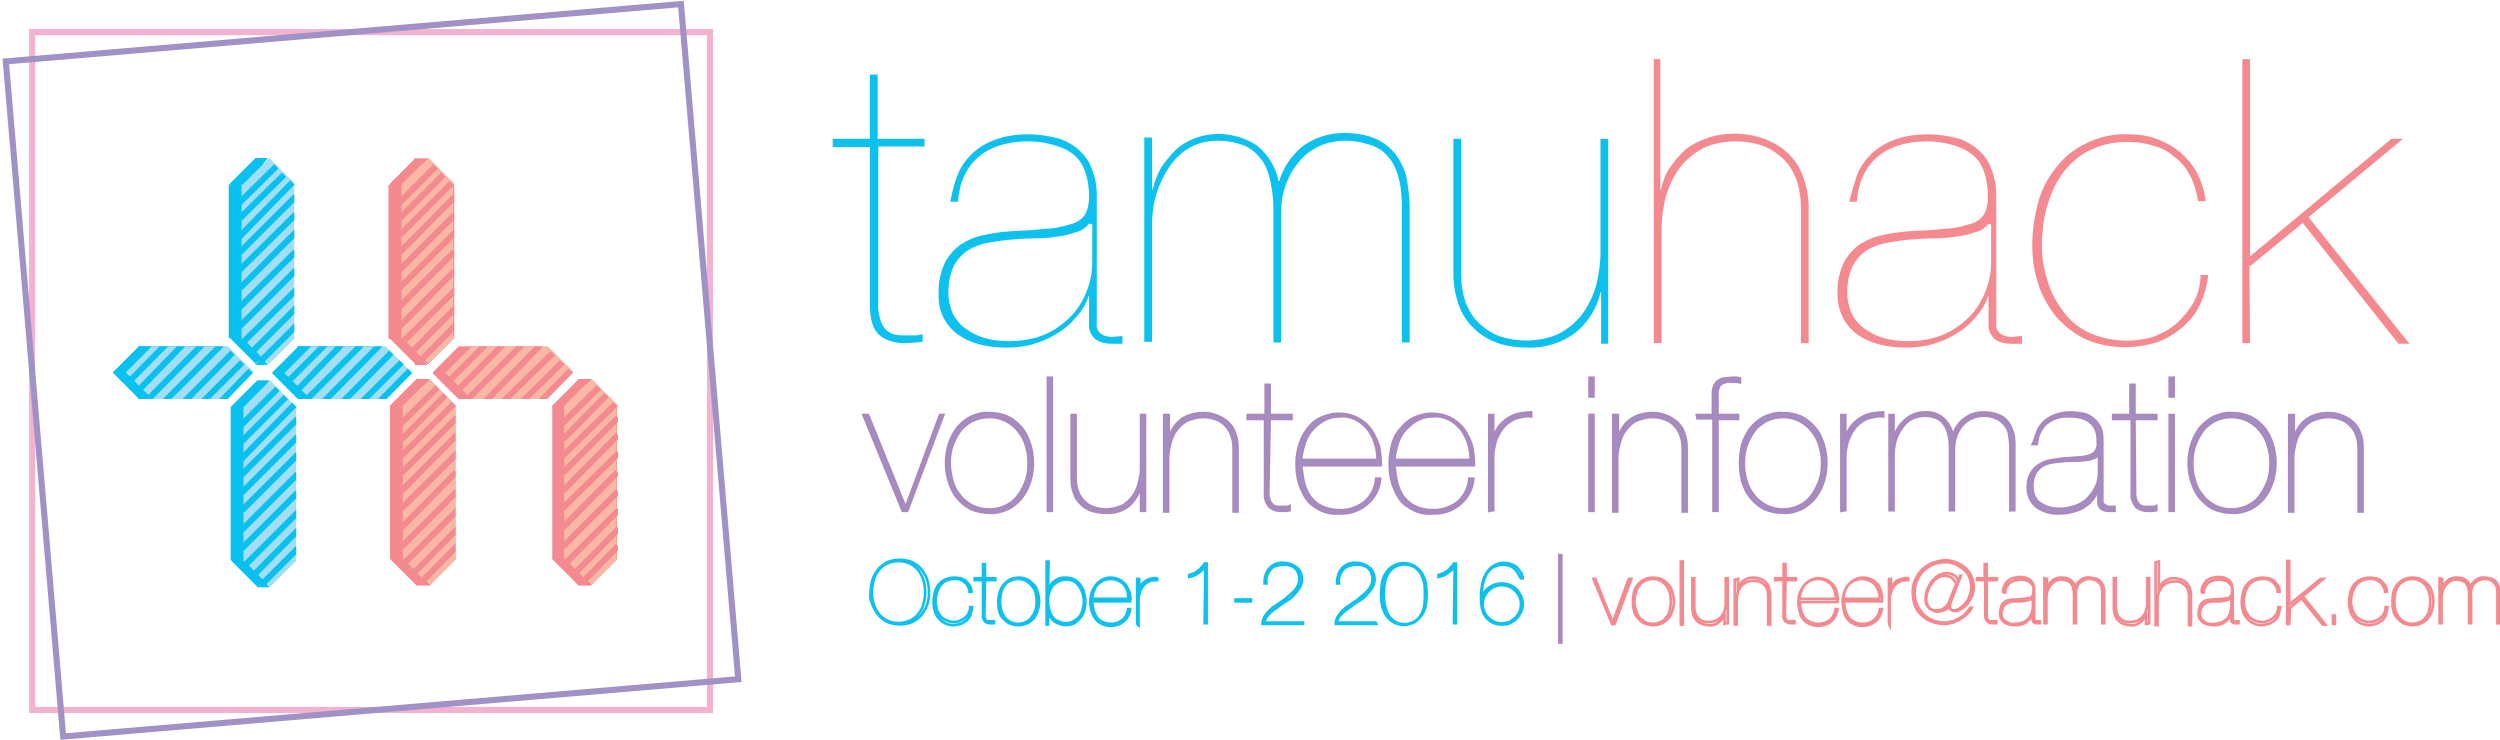 <?xml version="1.0" encoding="utf-8"?>
<!-- Generator: Adobe Illustrator 19.1.0, SVG Export Plug-In . SVG Version: 6.00 Build 0)  -->
<svg version="1.1" id="Layer_1" xmlns="http://www.w3.org/2000/svg" xmlns:xlink="http://www.w3.org/1999/xlink" x="0px" y="0px"
	 viewBox="116.1 93.4 389.1 115.1" style="enable-background:new 116.1 93.4 389.1 115.1;" xml:space="preserve">
<style type="text/css">
	.st0{fill:none;}
	.st1{clip-path:url(#SVGID_2_);}
	.st2{fill:#09C1EF;}
	.st3{fill:#A3DEF5;}
	.st4{fill:none;stroke:#09C1EF;stroke-width:0.95;stroke-miterlimit:10;}
	.st5{clip-path:url(#SVGID_4_);}
	.st6{clip-path:url(#SVGID_6_);}
	.st7{fill:#F16991;}
	.st8{fill:#F69DA9;}
	.st9{fill:#EB2227;}
	.st10{fill:#F48990;}
	.st11{fill:#F8B8A4;}
	.st12{fill:none;stroke:#F48990;stroke-width:0.95;stroke-miterlimit:10;}
	.st13{clip-path:url(#SVGID_8_);}
	.st14{fill:none;stroke:#F2B2D0;stroke-width:0.95;stroke-miterlimit:10;}
	.st15{fill:none;stroke:#A091C6;stroke-width:0.95;stroke-miterlimit:10;}
	.st16{clip-path:url(#SVGID_10_);}
	.st17{clip-path:url(#SVGID_12_);}
	.st18{clip-path:url(#SVGID_14_);}
	.st19{clip-path:url(#SVGID_16_);}
	.st20{fill:#0CC1EE;}
	.st21{fill:#9E90C5;stroke:#A988BE;stroke-width:0.42;stroke-miterlimit:10;}
	.st22{fill:none;stroke:#0CC1EE;stroke-width:0.41;stroke-miterlimit:10;}
	.st23{fill:#9E90C5;stroke:#A988BE;stroke-width:0.41;stroke-miterlimit:10;}
	.st24{fill:none;stroke:#F48990;stroke-width:0.41;stroke-miterlimit:10;}
</style>
<title>logovars</title>
<rect x="-449.3" y="-520.8" class="st0" width="595.3" height="841.9"/>
<rect x="-449.3" y="-520.8" class="st0" width="595.3" height="841.9"/>
<g>
	<defs>
		<rect id="SVGID_1_" x="133.6" y="147.3" width="21.9" height="8.2"/>
	</defs>
	<clipPath id="SVGID_2_">
		<use xlink:href="#SVGID_1_"  style="overflow:visible;"/>
	</clipPath>
	<g class="st1">
		<rect x="137.6" y="147.3" class="st2" width="11.6" height="8.2"/>
		
			<rect x="146.4" y="148.4" transform="matrix(-0.707 0.707 -0.707 -0.707 361.938 152.776)" class="st2" width="5.8" height="5.8"/>
		
			<rect x="134.9" y="148.5" transform="matrix(-0.707 0.707 -0.707 -0.707 342.21 160.999)" class="st2" width="5.8" height="5.8"/>
		<rect x="139.6" y="147.3" class="st3" width="11.6" height="8.2"/>
		
			<rect x="148.5" y="148.5" transform="matrix(-0.707 0.707 -0.707 -0.707 365.433 151.38)" class="st3" width="5.8" height="5.8"/>
		
			<rect x="136.8" y="148.5" transform="matrix(-0.707 0.707 -0.707 -0.707 345.44 159.654)" class="st3" width="5.8" height="5.8"/>
		<rect x="137.8" y="147.3" class="st2" width="11.6" height="8.2"/>
		
			<rect x="146.6" y="148.5" transform="matrix(-0.707 0.707 -0.707 -0.707 362.2 152.746)" class="st2" width="5.8" height="5.8"/>
		
			<rect x="134.9" y="148.5" transform="matrix(-0.707 0.707 -0.707 -0.707 342.319 160.926)" class="st2" width="5.8" height="5.8"/>
		<rect x="139.7" y="147.3" class="st3" width="11.6" height="8.2"/>
		
			<rect x="148.5" y="148.5" transform="matrix(-0.707 0.707 -0.707 -0.707 365.549 151.325)" class="st3" width="5.8" height="5.8"/>
		
			<rect x="136.8" y="148.5" transform="matrix(-0.707 0.707 -0.707 -0.707 345.583 159.63)" class="st3" width="5.8" height="5.8"/>
		<line class="st4" x1="135.8" y1="153.2" x2="141.9" y2="147"/>
		<line class="st4" x1="137.6" y1="154.2" x2="144.5" y2="147.1"/>
		<line class="st4" x1="139.4" y1="155.3" x2="147.5" y2="147.1"/>
		<line class="st4" x1="141.6" y1="156" x2="150.5" y2="147.1"/>
		<line class="st4" x1="144.8" y1="155.9" x2="152.3" y2="148.3"/>
		<line class="st4" x1="147.7" y1="155.9" x2="153.8" y2="149.8"/>
		<line class="st4" x1="150.4" y1="156" x2="155.1" y2="151.1"/>
	</g>
</g>
<g>
	<defs>
		<rect id="SVGID_3_" x="152" y="152.6" width="10.2" height="32.2"/>
	</defs>
	<clipPath id="SVGID_4_">
		<use xlink:href="#SVGID_3_"  style="overflow:visible;"/>
	</clipPath>
	<g class="st5">
		<rect x="152" y="156.7" class="st2" width="8.2" height="23.9"/>
		
			<rect x="153.2" y="177.7" transform="matrix(-0.707 0.707 -0.707 -0.707 394.238 197.991)" class="st2" width="5.8" height="5.8"/>
		
			<rect x="153.2" y="153.9" transform="matrix(-0.707 0.707 -0.707 -0.707 377.352 157.206)" class="st2" width="5.8" height="5.8"/>
		<polygon class="st3" points="162.2,156.7 162.2,158.4 162.2,180.7 154,180.7 154,156.7 		"/>
		
			<rect x="155.2" y="177.7" transform="matrix(-0.707 0.707 -0.707 -0.707 397.601 196.536)" class="st3" width="5.8" height="5.8"/>
		
			<rect x="155.2" y="153.8" transform="matrix(-0.707 0.707 -0.707 -0.707 380.694 155.753)" class="st3" width="5.8" height="5.8"/>
		<polyline class="st2" points="158.1,184.8 156.1,184.8 157.1,183.8 		"/>
		<polygon class="st2" points="158.1,152.6 156.1,152.6 157.1,153.7 		"/>
		<line class="st4" x1="152.5" y1="160.7" x2="159.3" y2="153.9"/>
		<line class="st4" x1="153.7" y1="162.1" x2="160.6" y2="155.2"/>
		<line class="st4" x1="153.4" y1="165.1" x2="161.9" y2="156.4"/>
		<line class="st4" x1="153.7" y1="167.3" x2="162.4" y2="158.6"/>
		<line class="st4" x1="153.7" y1="170.1" x2="162.4" y2="161.4"/>
		<line class="st4" x1="153.8" y1="172.8" x2="162.5" y2="164.1"/>
		<line class="st4" x1="153.7" y1="175.9" x2="162.4" y2="167.2"/>
		<line class="st4" x1="153.7" y1="178.8" x2="162.4" y2="170.1"/>
		<line class="st4" x1="153.8" y1="181.8" x2="162.5" y2="173.1"/>
		<line class="st4" x1="155.3" y1="183.2" x2="162.5" y2="175.9"/>
		<line class="st4" x1="156.8" y1="184.4" x2="162.5" y2="178.7"/>
	</g>
</g>
<g>
	<defs>
		<rect id="SVGID_5_" x="202.1" y="152.4" width="10.2" height="32.2"/>
	</defs>
	<clipPath id="SVGID_6_">
		<use xlink:href="#SVGID_5_"  style="overflow:visible;"/>
	</clipPath>
	<g class="st6">
		<rect x="201.9" y="156.5" class="st7" width="8.2" height="23.9"/>
		
			<rect x="203.2" y="177.5" transform="matrix(-0.707 0.707 -0.707 -0.707 479.426 162.221)" class="st7" width="5.8" height="5.8"/>
		
			<rect x="203.2" y="153.6" transform="matrix(-0.707 0.707 -0.707 -0.707 462.565 121.459)" class="st7" width="5.8" height="5.8"/>
		<rect x="203.9" y="156.5" class="st8" width="8.2" height="23.9"/>
		
			<rect x="205.2" y="177.5" transform="matrix(-0.707 0.707 -0.707 -0.707 482.807 160.792)" class="st8" width="5.8" height="5.8"/>
		
			<rect x="205.2" y="153.6" transform="matrix(-0.707 0.707 -0.707 -0.707 465.883 119.983)" class="st8" width="5.8" height="5.8"/>
		<polyline class="st7" points="208,184.5 206,184.5 207.1,183.5 		"/>
		<polygon class="st7" points="208,152.4 206,152.4 207.1,153.4 		"/>
		<rect x="203.9" y="156.5" class="st9" width="8.2" height="23.9"/>
		
			<rect x="205.1" y="177.5" transform="matrix(-0.707 0.707 -0.707 -0.707 482.642 160.848)" class="st9" width="5.8" height="5.8"/>
		
			<rect x="205.1" y="153.6" transform="matrix(-0.707 0.707 -0.707 -0.707 465.655 120.118)" class="st9" width="5.8" height="5.8"/>
		<rect x="201.9" y="156.5" class="st10" width="8.2" height="23.9"/>
		
			<rect x="203.2" y="177.5" transform="matrix(-0.707 0.707 -0.707 -0.707 479.426 162.221)" class="st10" width="5.8" height="5.8"/>
		
			<rect x="203.2" y="153.6" transform="matrix(-0.707 0.707 -0.707 -0.707 462.565 121.459)" class="st10" width="5.8" height="5.8"/>
		<polygon class="st11" points="212.1,156.5 212.1,158.2 212.1,180.4 203.9,180.4 203.9,156.5 		"/>
		
			<rect x="205.2" y="177.5" transform="matrix(-0.707 0.707 -0.707 -0.707 482.807 160.792)" class="st11" width="5.8" height="5.8"/>
		
			<rect x="205.2" y="153.6" transform="matrix(-0.707 0.707 -0.707 -0.707 465.883 119.983)" class="st11" width="5.8" height="5.8"/>
		<polyline class="st10" points="208,184.5 206,184.5 207.1,183.5 		"/>
		<polygon class="st10" points="208,152.4 206,152.4 207.1,153.4 		"/>
		<line class="st12" x1="202.5" y1="160.4" x2="209.3" y2="153.7"/>
		<line class="st12" x1="203.7" y1="161.8" x2="210.5" y2="154.9"/>
		<line class="st12" x1="203.2" y1="164.8" x2="211.9" y2="156.3"/>
		<line class="st12" x1="203.7" y1="167" x2="212.3" y2="158.4"/>
		<line class="st12" x1="203.7" y1="169.8" x2="212.3" y2="161.1"/>
		<line class="st12" x1="203.7" y1="172.5" x2="212.4" y2="163.9"/>
		<line class="st12" x1="203.6" y1="175.6" x2="212.2" y2="166.9"/>
		<line class="st12" x1="203.7" y1="178.5" x2="212.3" y2="169.9"/>
		<line class="st12" x1="203.7" y1="181.5" x2="212.4" y2="172.8"/>
		<line class="st12" x1="205.2" y1="183" x2="212.4" y2="175.7"/>
		<line class="st12" x1="206.7" y1="184.1" x2="212.3" y2="178.4"/>
	</g>
</g>
<g>
	<defs>
		<rect id="SVGID_7_" x="176.8" y="152.4" width="10.2" height="32.2"/>
	</defs>
	<clipPath id="SVGID_8_">
		<use xlink:href="#SVGID_7_"  style="overflow:visible;"/>
	</clipPath>
	<g class="st13">
		<rect x="176.8" y="156.5" class="st7" width="8.2" height="23.9"/>
		
			<rect x="178" y="177.5" transform="matrix(-0.707 0.707 -0.707 -0.707 436.432 180.09)" class="st7" width="5.8" height="5.8"/>
		
			<rect x="178" y="153.7" transform="matrix(-0.707 0.707 -0.707 -0.707 419.578 139.312)" class="st7" width="5.8" height="5.8"/>
		<rect x="178.8" y="156.5" class="st8" width="8.2" height="23.9"/>
		
			<rect x="180" y="177.5" transform="matrix(-0.707 0.707 -0.707 -0.707 439.82 178.645)" class="st8" width="5.8" height="5.8"/>
		
			<rect x="180" y="153.6" transform="matrix(-0.707 0.707 -0.707 -0.707 422.889 137.852)" class="st8" width="5.8" height="5.8"/>
		<polyline class="st7" points="182.9,184.5 180.9,184.5 182,183.5 		"/>
		<polygon class="st7" points="182.9,152.4 180.9,152.4 182,153.4 		"/>
		<rect x="178.7" y="156.5" class="st9" width="8.2" height="23.9"/>
		
			<rect x="179.9" y="177.5" transform="matrix(-0.707 0.707 -0.707 -0.707 439.648 178.717)" class="st9" width="5.8" height="5.8"/>
		
			<rect x="179.9" y="153.6" transform="matrix(-0.707 0.707 -0.707 -0.707 422.668 138.004)" class="st9" width="5.8" height="5.8"/>
		<rect x="176.8" y="156.5" class="st10" width="8.2" height="23.9"/>
		
			<rect x="178" y="177.5" transform="matrix(-0.707 0.707 -0.707 -0.707 436.432 180.09)" class="st10" width="5.8" height="5.8"/>
		
			<rect x="178" y="153.7" transform="matrix(-0.707 0.707 -0.707 -0.707 419.578 139.312)" class="st10" width="5.8" height="5.8"/>
		<polygon class="st11" points="187,156.5 187,158.2 187,180.4 178.8,180.4 178.8,156.5 		"/>
		
			<rect x="180" y="177.5" transform="matrix(-0.707 0.707 -0.707 -0.707 439.82 178.645)" class="st11" width="5.8" height="5.8"/>
		
			<rect x="180" y="153.6" transform="matrix(-0.707 0.707 -0.707 -0.707 422.889 137.852)" class="st11" width="5.8" height="5.8"/>
		<polyline class="st10" points="182.9,184.5 180.9,184.5 182,183.5 		"/>
		<polygon class="st10" points="182.9,152.4 180.9,152.4 182,153.4 		"/>
		<line class="st12" x1="177.4" y1="160.4" x2="184.2" y2="153.7"/>
		<line class="st12" x1="178.6" y1="161.8" x2="185.4" y2="154.9"/>
		<line class="st12" x1="178.1" y1="164.8" x2="186.7" y2="156.3"/>
		<line class="st12" x1="178.6" y1="167" x2="187.2" y2="158.4"/>
		<line class="st12" x1="178.6" y1="169.8" x2="187.2" y2="161.1"/>
		<line class="st12" x1="178.6" y1="172.5" x2="187.3" y2="163.9"/>
		<line class="st12" x1="178.5" y1="175.6" x2="187.1" y2="166.9"/>
		<line class="st12" x1="178.6" y1="178.5" x2="187.2" y2="169.9"/>
		<line class="st12" x1="178.6" y1="181.5" x2="187.3" y2="172.8"/>
		<line class="st12" x1="180.1" y1="183" x2="187.3" y2="175.7"/>
		<line class="st12" x1="181.6" y1="184.1" x2="187.2" y2="178.4"/>
	</g>
</g>
<rect x="121.1" y="98.4" class="st14" width="105.5" height="105.5"/>
<rect x="121.1" y="98.3" transform="matrix(-0.996 8.454742e-002 -8.454742e-002 -0.996 359.932 286.779)" class="st15" width="105.5" height="105.5"/>
<g>
	<defs>
		<rect id="SVGID_9_" x="176.6" y="118" width="10.2" height="32.2"/>
	</defs>
	<clipPath id="SVGID_10_">
		<use xlink:href="#SVGID_9_"  style="overflow:visible;"/>
	</clipPath>
	<g class="st16">
		<rect x="176.6" y="122.2" class="st7" width="8.2" height="23.9"/>
		
			<rect x="177.8" y="143.1" transform="matrix(-0.707 0.707 -0.707 -0.707 411.768 121.43)" class="st7" width="5.8" height="5.8"/>
		
			<rect x="177.8" y="119.2" transform="matrix(-0.707 0.707 -0.707 -0.707 394.907 80.668)" class="st7" width="5.8" height="5.8"/>
		<rect x="178.6" y="122.2" class="st8" width="8.2" height="23.9"/>
		
			<rect x="179.8" y="143.1" transform="matrix(-0.707 0.707 -0.707 -0.707 415.149 120.001)" class="st8" width="5.8" height="5.8"/>
		
			<rect x="179.8" y="119.2" transform="matrix(-0.707 0.707 -0.707 -0.707 398.232 79.208)" class="st8" width="5.8" height="5.8"/>
		<polyline class="st7" points="182.6,150.2 180.6,150.2 181.7,149.1 		"/>
		<polygon class="st7" points="182.6,118.1 180.6,118.1 181.7,119.1 		"/>
		<rect x="178.5" y="122.2" class="st9" width="8.2" height="23.9"/>
		
			<rect x="179.7" y="143.1" transform="matrix(-0.707 0.707 -0.707 -0.707 414.991 120.073)" class="st9" width="5.8" height="5.8"/>
		
			<rect x="179.7" y="119.2" transform="matrix(-0.707 0.707 -0.707 -0.707 398.004 79.343)" class="st9" width="5.8" height="5.8"/>
		<rect x="176.6" y="122.2" class="st10" width="8.2" height="23.9"/>
		
			<rect x="177.8" y="143.1" transform="matrix(-0.707 0.707 -0.707 -0.707 411.768 121.43)" class="st10" width="5.8" height="5.8"/>
		
			<rect x="177.8" y="119.2" transform="matrix(-0.707 0.707 -0.707 -0.707 394.907 80.668)" class="st10" width="5.8" height="5.8"/>
		<polygon class="st11" points="186.7,122.2 186.7,123.8 186.7,146.1 178.6,146.1 178.6,122.2 		"/>
		
			<rect x="179.8" y="143.1" transform="matrix(-0.707 0.707 -0.707 -0.707 415.149 120.001)" class="st11" width="5.8" height="5.8"/>
		
			<rect x="179.8" y="119.2" transform="matrix(-0.707 0.707 -0.707 -0.707 398.232 79.208)" class="st11" width="5.8" height="5.8"/>
		<polyline class="st10" points="182.6,150.2 180.6,150.2 181.7,149.1 		"/>
		<polygon class="st10" points="182.6,118.1 180.6,118.1 181.7,119.1 		"/>
		<line class="st12" x1="177.1" y1="126.1" x2="183.9" y2="119.3"/>
		<line class="st12" x1="178.3" y1="127.4" x2="185.1" y2="120.6"/>
		<line class="st12" x1="177.8" y1="130.5" x2="186.4" y2="121.9"/>
		<line class="st12" x1="178.3" y1="132.7" x2="186.9" y2="124"/>
		<line class="st12" x1="178.3" y1="135.4" x2="186.9" y2="126.8"/>
		<line class="st12" x1="178.3" y1="138.2" x2="187" y2="129.5"/>
		<line class="st12" x1="178.2" y1="141.2" x2="186.8" y2="132.6"/>
		<line class="st12" x1="178.3" y1="144.2" x2="186.9" y2="135.5"/>
		<line class="st12" x1="178.3" y1="147.1" x2="187" y2="138.5"/>
		<line class="st12" x1="179.8" y1="148.6" x2="187" y2="141.3"/>
		<line class="st12" x1="181.3" y1="149.8" x2="186.9" y2="144.1"/>
	</g>
</g>
<g>
	<defs>
		<rect id="SVGID_11_" x="183.5" y="147.3" width="21.8" height="8.2"/>
	</defs>
	<clipPath id="SVGID_12_">
		<use xlink:href="#SVGID_11_"  style="overflow:visible;"/>
	</clipPath>
	<g class="st17">
		<rect x="187.5" y="147.3" class="st10" width="11.6" height="8.2"/>
		
			<rect x="196.3" y="148.5" transform="matrix(-0.707 0.707 -0.707 -0.707 447.187 117.564)" class="st10" width="5.8" height="5.8"/>
		
			<rect x="184.6" y="148.6" transform="matrix(-0.707 0.707 -0.707 -0.707 427.147 125.981)" class="st10" width="5.8" height="5.8"/>
		<rect x="189.5" y="147.3" class="st11" width="11.6" height="8.2"/>
		
			<rect x="198.3" y="148.5" transform="matrix(-0.707 0.707 -0.707 -0.707 450.56 116.104)" class="st11" width="5.8" height="5.8"/>
		
			<rect x="186.5" y="148.5" transform="matrix(-0.707 0.707 -0.707 -0.707 430.468 124.559)" class="st11" width="5.8" height="5.8"/>
		<line class="st12" x1="185.5" y1="153.2" x2="191.6" y2="147.1"/>
		<line class="st12" x1="187.3" y1="154.2" x2="194.3" y2="147.1"/>
		<line class="st12" x1="189.1" y1="155.3" x2="197.3" y2="147.1"/>
		<line class="st12" x1="191.6" y1="155.9" x2="200.2" y2="147.1"/>
		<line class="st12" x1="194.3" y1="156" x2="202.1" y2="148.4"/>
		<line class="st12" x1="197.3" y1="156" x2="203.6" y2="149.8"/>
		<line class="st12" x1="200.2" y1="155.9" x2="204.9" y2="151.1"/>
	</g>
</g>
<g>
	<defs>
		<rect id="SVGID_13_" x="151.7" y="118" width="10.2" height="32.2"/>
	</defs>
	<clipPath id="SVGID_14_">
		<use xlink:href="#SVGID_13_"  style="overflow:visible;"/>
	</clipPath>
	<g class="st18">
		<rect x="151.7" y="122.1" class="st2" width="8.2" height="23.9"/>
		
			<rect x="153" y="143.1" transform="matrix(-0.707 0.707 -0.707 -0.707 369.352 138.931)" class="st2" width="5.8" height="5.8"/>
		
			<rect x="153" y="119.2" transform="matrix(-0.707 0.707 -0.707 -0.707 352.467 98.146)" class="st2" width="5.8" height="5.8"/>
		<polygon class="st3" points="161.9,122.1 161.9,123.8 161.9,146.1 153.7,146.1 153.7,122.1 		"/>
		
			<rect x="155" y="143" transform="matrix(-0.707 0.707 -0.707 -0.707 372.715 137.51)" class="st3" width="5.8" height="5.8"/>
		
			<rect x="155" y="119.2" transform="matrix(-0.707 0.707 -0.707 -0.707 355.969 96.781)" class="st3" width="5.8" height="5.8"/>
		<polyline class="st2" points="157.8,150.2 155.8,150.2 156.9,149.1 		"/>
		<polygon class="st2" points="157.8,118 155.8,118 156.9,119.1 		"/>
		<line class="st4" x1="152.2" y1="126.1" x2="159.1" y2="119.3"/>
		<line class="st4" x1="153.4" y1="127.4" x2="160.3" y2="120.6"/>
		<line class="st4" x1="153.1" y1="130.5" x2="161.6" y2="121.8"/>
		<line class="st4" x1="153.4" y1="132.7" x2="162.1" y2="124"/>
		<line class="st4" x1="153.4" y1="135.4" x2="162.1" y2="126.8"/>
		<line class="st4" x1="153.5" y1="138.2" x2="162.2" y2="129.5"/>
		<line class="st4" x1="153.4" y1="141.2" x2="162.1" y2="132.6"/>
		<line class="st4" x1="153.4" y1="144.2" x2="162.1" y2="135.5"/>
		<line class="st4" x1="153.5" y1="147.1" x2="162.2" y2="138.5"/>
		<line class="st4" x1="155" y1="148.5" x2="162.2" y2="141.3"/>
		<line class="st4" x1="156.5" y1="149.8" x2="162.2" y2="144.1"/>
	</g>
</g>
<g>
	<defs>
		<rect id="SVGID_15_" x="158.4" y="147.3" width="21.9" height="8.2"/>
	</defs>
	<clipPath id="SVGID_16_">
		<use xlink:href="#SVGID_15_"  style="overflow:visible;"/>
	</clipPath>
	<g class="st19">
		<rect x="162.4" y="147.3" class="st2" width="11.6" height="8.2"/>
		
			<rect x="171.1" y="148.5" transform="matrix(-0.707 0.707 -0.707 -0.707 404.169 135.381)" class="st2" width="5.8" height="5.8"/>
		
			<rect x="159.6" y="148.5" transform="matrix(-0.707 0.707 -0.707 -0.707 384.45 143.594)" class="st2" width="5.8" height="5.8"/>
		<rect x="164.4" y="147.3" class="st3" width="11.6" height="8.2"/>
		
			<rect x="173.2" y="148.5" transform="matrix(-0.707 0.707 -0.707 -0.707 407.664 133.985)" class="st3" width="5.8" height="5.8"/>
		
			<rect x="161.5" y="148.5" transform="matrix(-0.707 0.707 -0.707 -0.707 387.687 142.266)" class="st3" width="5.8" height="5.8"/>
		<rect x="162.5" y="147.3" class="st2" width="11.6" height="8.2"/>
		
			<rect x="171.3" y="148.5" transform="matrix(-0.707 0.707 -0.707 -0.707 404.431 135.351)" class="st2" width="5.8" height="5.8"/>
		
			<rect x="159.7" y="148.5" transform="matrix(-0.707 0.707 -0.707 -0.707 384.584 143.531)" class="st2" width="5.8" height="5.8"/>
		<rect x="164.5" y="147.3" class="st3" width="11.6" height="8.2"/>
		
			<rect x="173.3" y="148.5" transform="matrix(-0.707 0.707 -0.707 -0.707 407.797 133.937)" class="st3" width="5.8" height="5.8"/>
		
			<rect x="161.6" y="148.5" transform="matrix(-0.707 0.707 -0.707 -0.707 387.813 142.2)" class="st3" width="5.8" height="5.8"/>
		<line class="st4" x1="160.5" y1="153.2" x2="166.7" y2="147"/>
		<line class="st4" x1="162.3" y1="154.2" x2="169.2" y2="147.1"/>
		<line class="st4" x1="164.1" y1="155.3" x2="172.3" y2="147.1"/>
		<line class="st4" x1="166.4" y1="156" x2="175.2" y2="147.1"/>
		<line class="st4" x1="169.5" y1="155.9" x2="177" y2="148.3"/>
		<line class="st4" x1="172.5" y1="155.9" x2="178.6" y2="149.8"/>
		<line class="st4" x1="175.1" y1="156" x2="179.9" y2="151.1"/>
	</g>
</g>
<g>
	<path class="st20" d="M252.8,140.6c-0.1,0.9,0.1,1.9,0.4,2.8c0.2,0.6,0.5,1.1,1,1.5c0.4,0.3,0.8,0.5,1.3,0.6c0.5,0.1,1,0.1,1.5,0.1
		h1.7c0.3,0,0.7-0.1,1-0.2v1.2c-0.4,0-0.8,0.1-1,0.1c-0.2,0-1,0.1-2,0.1c-1.3,0-2.7-0.4-3.7-1.2c-1-0.9-1.5-2.4-1.5-4.7v-24.6h-5.8
		V115h5.8V105h1.2V115h7.3v1.2h-7.2L252.8,140.6L252.8,140.6L252.8,140.6z"/>
	<path class="st20" d="M265.1,120.7c0.5-1.3,1.3-2.4,2.3-3.4c1.1-1,2.3-1.7,3.7-2.2c1.7-0.6,3.4-0.8,5.1-0.8c1.3,0,2.7,0.2,4,0.5
		c1.2,0.2,2.3,0.8,3.3,1.5c1,0.8,1.8,1.7,2.3,2.8c0.6,1.4,1,2.9,1,4.4v20.3c-0.1,0.5,0.1,1,0.4,1.3c0.3,0.3,0.6,0.5,1,0.6
		c0.4,0.1,0.9,0.2,1.3,0.1c0.5,0,1-0.1,1.3-0.1v1.2H289c-0.8,0-1.7-0.2-2.4-0.7c-0.7-0.6-1.1-1.5-1-2.5v-4.2h-0.1
		c-0.3,1.1-0.9,2.1-1.6,2.9c-0.8,1-1.7,1.9-2.8,2.6c-1.2,0.8-2.4,1.4-3.7,1.8c-1.5,0.5-3,0.7-4.6,0.7c-3.2,0-5.8-0.7-7.7-2.1
		c-2-1.5-3.1-3.9-2.9-6.4c-0.1-1.6,0.3-3.3,1-4.8c0.6-1.1,1.5-2.1,2.5-2.8c1.1-0.7,2.3-1.2,3.5-1.4c1.3-0.3,2.7-0.5,4-0.6
		c2.2-0.1,4.1-0.2,5.6-0.4c1.3,0,2.6-0.3,3.9-0.7c0.9-0.2,1.7-0.7,2.2-1.4c0.5-0.8,0.7-1.8,0.7-2.8c0-1-0.1-2-0.3-2.9
		c-0.2-1-0.6-2-1.2-2.8c-0.8-1-1.8-1.7-3-2.1c-1.6-0.6-3.3-0.9-5-0.9c-3.3,0-6,0.9-7.8,2.5c-1.8,1.6-2.9,3.9-3.1,6.9h-1.2
		C264.3,123.3,264.6,122,265.1,120.7z M285.6,128.2c-0.5,0.6-1.1,1.1-1.9,1.3c-1,0.3-1.9,0.6-2.9,0.7c-1.2,0.2-2.4,0.3-3.6,0.3
		c-1.3,0-2.6,0.1-3.8,0.2c-1.2,0.1-2.5,0.3-3.6,0.5c-1.1,0.2-2.2,0.6-3.1,1.2c-0.9,0.6-1.7,1.5-2.2,2.5c-0.6,1.3-0.8,2.7-0.8,4.1
		c0,0.9,0.2,1.8,0.5,2.7c0.3,0.9,0.9,1.7,1.6,2.4c0.9,0.7,1.8,1.3,2.9,1.7c1.4,0.5,2.9,0.7,4.4,0.7c1.9,0,3.8-0.3,5.5-1
		c1.5-0.6,2.9-1.6,4.1-2.8c1.1-1.1,1.9-2.4,2.5-3.9c0.6-1.5,0.9-3,0.9-4.6v-5.9L285.6,128.2L285.6,128.2z"/>
	<path class="st20" d="M295.4,115v7.9h0.1c0.3-1.2,0.7-2.3,1.3-3.4c0.7-1,1.4-1.9,2.3-2.8c0.9-0.8,1.9-1.4,3-1.8
		c3.2-1.2,6.9-0.7,9.7,1.2c1.7,1.4,2.9,3.4,3.3,5.5h0.1c0.6-2.1,1.9-4,3.6-5.4c1.9-1.4,4.1-2.1,6.5-2.1c1.7,0,3.3,0.2,4.9,0.9
		c1.2,0.5,2.3,1.4,3.1,2.4c0.8,1.1,1.4,2.3,1.7,3.6c0.3,1.6,0.5,3.2,0.5,4.8v20.9h-1.2v-20.9c0-1.4-0.1-2.9-0.4-4.3
		c-0.3-1.2-0.7-2.3-1.4-3.3c-0.7-0.9-1.6-1.7-2.7-2.1c-1.4-0.5-2.8-0.8-4.3-0.8c-1.4,0-2.9,0.3-4.2,0.9c-1.2,0.6-2.3,1.4-3.1,2.5
		c-0.9,1-1.5,2.2-2,3.5c-0.5,1.4-0.7,2.8-0.7,4.3v20.2h-1.2v-20.5c0-1.4-0.1-2.8-0.4-4.2c-0.2-1.2-0.6-2.4-1.2-3.4
		c-0.7-1-1.5-1.8-2.6-2.4c-1.4-0.6-2.9-0.9-4.4-0.9c-1.5,0-3,0.3-4.3,1c-1.3,0.7-2.4,1.8-3.2,2.9c-0.9,1.3-1.6,2.8-2.1,4.3
		c-0.5,1.6-0.7,3.3-0.7,5v18.1h-1.2v-31.8h1.2L295.4,115L295.4,115z"/>
	<path class="st20" d="M365.3,146.8v-7.9h-0.1c-0.5,2.4-1.9,4.6-3.8,6.2c-2.2,1.7-4.9,2.5-7.6,2.4c-1.5,0-3.1-0.2-4.6-0.7
		c-1.3-0.5-2.6-1.2-3.6-2.2c-1.1-1-1.9-2.2-2.4-3.6c-0.6-1.6-0.9-3.3-0.9-4.9V115h1.2v20.9c0,1.6,0.2,3.2,0.8,4.8
		c0.5,1.2,1.2,2.3,2.2,3.2c0.9,0.8,2,1.5,3.2,1.9c1.3,0.4,2.6,0.6,3.9,0.6c1.7,0,3.4-0.3,5-1c1.4-0.7,2.6-1.7,3.6-2.9
		c1-1.3,1.7-2.7,2.2-4.3c0.5-1.6,0.7-3.3,0.8-5V115h1.2v31.9H365.3L365.3,146.8z"/>
</g>
<g>
	<path class="st10" d="M374.5,102.6v20.3h0.1c0.3-1.2,0.7-2.4,1.4-3.4c0.7-1,1.5-2,2.4-2.8c1-0.8,2.2-1.4,3.4-1.8
		c1.4-0.5,2.8-0.7,4.3-0.7c1.6,0,3.1,0.3,4.6,0.8c1.3,0.5,2.6,1.2,3.6,2.2c1.1,1,1.9,2.2,2.4,3.6c0.6,1.6,0.9,3.3,0.9,4.9v21.1h-1.2
		v-20.9c0-1.6-0.2-3.2-0.8-4.8c-0.5-1.2-1.2-2.3-2.2-3.2c-0.9-0.8-2-1.5-3.2-1.9c-1.3-0.4-2.6-0.6-3.9-0.6c-1.7,0-3.4,0.3-5,1
		c-1.4,0.7-2.6,1.7-3.6,2.9c-1,1.3-1.7,2.7-2.2,4.3c-0.5,1.6-0.7,3.3-0.8,5v18.2h-1.2v-44.2H374.5L374.5,102.6z"/>
	<path class="st10" d="M405.1,120.7c0.5-1.3,1.3-2.4,2.3-3.4c1.1-1,2.3-1.7,3.7-2.2c1.7-0.6,3.4-0.8,5.1-0.8c1.3,0,2.7,0.2,4,0.5
		c1.2,0.2,2.3,0.8,3.3,1.5c1,0.8,1.8,1.7,2.3,2.8c0.6,1.4,1,2.9,1,4.4v20.3c-0.1,0.5,0.1,1,0.4,1.3c0.3,0.3,0.6,0.5,1,0.6
		c0.4,0.1,0.9,0.2,1.3,0.1c0.5,0,1-0.1,1.3-0.1v1.2H429c-0.8,0-1.7-0.2-2.4-0.7c-0.7-0.6-1.1-1.5-1-2.5v-4.2h-0.1
		c-0.3,1.1-0.9,2.1-1.6,2.9c-0.8,1-1.7,1.9-2.8,2.6c-1.2,0.8-2.4,1.4-3.7,1.8c-1.5,0.5-3,0.7-4.6,0.7c-3.2,0-5.8-0.7-7.7-2.1
		c-2-1.5-3.1-3.9-3-6.4c-0.1-1.6,0.3-3.3,1-4.8c0.6-1.1,1.5-2.1,2.5-2.8c1.1-0.7,2.3-1.2,3.5-1.4c1.3-0.3,2.7-0.5,4-0.6
		c2.2-0.1,4.1-0.2,5.6-0.4c1.3,0,2.6-0.3,3.9-0.7c0.9-0.2,1.7-0.7,2.2-1.4c0.5-0.8,0.7-1.8,0.7-2.8c0-1-0.1-2-0.3-2.9
		c-0.2-1-0.6-2-1.2-2.8c-0.8-1-1.9-1.7-3-2.1c-1.6-0.6-3.3-0.9-5-0.9c-3.3,0-6,0.9-7.8,2.5s-2.9,3.9-3.1,6.9h-1.2
		C404.3,123.3,404.7,122,405.1,120.7z M425.6,128.2c-0.5,0.6-1.1,1.1-1.9,1.3c-1,0.3-1.9,0.6-3,0.7c-1.2,0.2-2.4,0.3-3.6,0.3
		c-1.3,0-2.6,0.1-3.8,0.2c-1.2,0.1-2.5,0.3-3.6,0.5c-1.1,0.2-2.2,0.6-3.1,1.2c-0.9,0.6-1.7,1.5-2.2,2.5c-0.6,1.3-0.8,2.7-0.8,4.1
		c0,0.9,0.2,1.8,0.5,2.7c0.3,0.9,0.9,1.7,1.6,2.4c0.9,0.7,1.8,1.3,2.9,1.7c1.4,0.5,2.9,0.7,4.4,0.7c1.9,0,3.8-0.3,5.5-1
		c1.5-0.6,2.9-1.6,4.1-2.8c1.1-1.1,1.9-2.4,2.5-3.9c0.6-1.5,0.9-3,0.9-4.6v-5.9L425.6,128.2L425.6,128.2z"/>
	<path class="st10" d="M458.5,140.8c-0.6,1.4-1.6,2.6-2.8,3.6c-1.2,1-2.5,1.8-4,2.3c-3.6,1.1-7.5,1-11-0.5c-1.7-0.8-3.2-2-4.5-3.4
		c-1.2-1.5-2.2-3.2-2.8-5c-0.7-2-1-4.1-1-6.2c0-2.2,0.3-4.4,0.9-6.6c0.5-2,1.5-3.9,2.8-5.5c1.2-1.6,2.8-2.9,4.7-3.8
		c2-1,4.3-1.5,6.6-1.4c1.5,0,2.9,0.2,4.3,0.7c1.3,0.5,2.5,1.1,3.6,2c1.1,0.9,2,2,2.7,3.2c0.7,1.4,1.2,2.9,1.4,4.5h-1.2
		c-0.2-1.4-0.6-2.8-1.3-4.1c-0.6-1.1-1.4-2.1-2.4-2.8c-0.9-0.8-2-1.4-3.2-1.7c-1.2-0.4-2.5-0.6-3.8-0.6c-2.2-0.1-4.4,0.4-6.4,1.4
		c-1.7,0.9-3.1,2.2-4.2,3.8c-1.1,1.6-1.8,3.4-2.3,5.2c-0.5,1.9-0.7,3.8-0.7,5.7c0,1.9,0.3,3.8,0.9,5.6c0.5,1.7,1.4,3.3,2.5,4.8
		c1.1,1.4,2.4,2.5,4,3.2c3.1,1.4,6.7,1.6,10,0.6c1.3-0.5,2.6-1.2,3.6-2.1c1-0.9,1.9-2,2.6-3.2c0.7-1.3,1.1-2.8,1.1-4.3h1.2
		C459.6,137.8,459.2,139.4,458.5,140.8z"/>
	<path class="st10" d="M466.3,146.8h-1.2v-44.2h1.2v30.7l22-18.3h1.8l-14.7,12.2l15.7,19.7h-1.7l-14.9-18.8l-8.3,6.8L466.3,146.8
		L466.3,146.8L466.3,146.8z"/>
</g>
<path class="st21" d="M262.9,158l-5.6,14.9h-0.7l-6.1-14.9h0.7l5.8,14.3h0.1l5.3-14.3H262.9z"/>
<path class="st21" d="M263.8,162.5c0.3-0.9,0.7-1.7,1.3-2.5c0.6-0.7,1.3-1.3,2.1-1.7c0.9-0.4,1.9-0.7,2.9-0.6c1,0,2,0.2,2.9,0.6
	c0.8,0.4,1.5,1,2.1,1.7c0.6,0.7,1,1.6,1.3,2.5c0.6,1.9,0.6,4,0,5.9c-0.3,0.9-0.7,1.7-1.3,2.5c-0.6,0.7-1.3,1.3-2.1,1.7
	c-0.9,0.4-1.9,0.7-2.9,0.6c-1,0-2-0.2-2.9-0.6c-0.8-0.4-1.5-1-2.1-1.7c-0.6-0.7-1-1.6-1.3-2.5C263.2,166.5,263.2,164.4,263.8,162.5z
	 M264.3,168.2c0.2,0.8,0.6,1.6,1.2,2.3c0.5,0.7,1.2,1.2,1.9,1.6c0.8,0.4,1.7,0.6,2.7,0.6c0.9,0,1.8-0.2,2.6-0.6
	c0.8-0.4,1.4-0.9,1.9-1.6c0.5-0.7,0.9-1.5,1.2-2.3c0.3-0.9,0.4-1.8,0.4-2.7c0-0.9-0.1-1.8-0.4-2.7c-0.2-0.8-0.6-1.6-1.2-2.3
	c-0.5-0.7-1.2-1.2-1.9-1.6c-0.8-0.4-1.7-0.6-2.6-0.6c-0.9,0-1.8,0.2-2.7,0.6c-0.7,0.4-1.4,0.9-1.9,1.6c-0.5,0.7-0.9,1.5-1.2,2.3
	c-0.3,0.9-0.4,1.8-0.4,2.7C263.9,166.4,264.1,167.3,264.3,168.2z"/>
<path class="st21" d="M279.8,152.2v20.7h-0.6v-20.7H279.8z"/>
<path class="st21" d="M293.7,172.9v-3.7h-0.1c-0.3,1.1-0.9,2.1-1.8,2.9c-1,0.8-2.3,1.2-3.6,1.1c-0.7,0-1.4-0.1-2.1-0.3
	c-0.6-0.2-1.2-0.5-1.7-1c-0.5-0.5-0.9-1-1.1-1.7c-0.3-0.7-0.4-1.5-0.4-2.3V158h0.6v9.8c0,0.8,0.1,1.5,0.4,2.2c0.2,0.6,0.6,1.1,1,1.5
	c0.4,0.4,0.9,0.7,1.5,0.9c0.6,0.2,1.2,0.3,1.8,0.3c0.8,0,1.6-0.2,2.4-0.5c0.7-0.3,1.2-0.8,1.7-1.4c0.5-0.6,0.8-1.3,1-2
	c0.2-0.8,0.4-1.6,0.4-2.4V158h0.6v14.9L293.7,172.9L293.7,172.9z"/>
<path class="st21" d="M298,158v3.7h0.1c0.1-0.6,0.3-1.1,0.6-1.6c0.6-1,1.6-1.8,2.7-2.1c0.6-0.2,1.3-0.3,2-0.3c0.7,0,1.4,0.1,2.1,0.4
	c0.6,0.2,1.2,0.6,1.7,1c0.5,0.5,0.9,1,1.1,1.7c0.3,0.7,0.4,1.5,0.4,2.3v9.9h-0.6v-9.8c0-0.8-0.1-1.5-0.4-2.2c-0.2-0.6-0.6-1.1-1-1.5
	c-0.4-0.4-0.9-0.7-1.5-0.9c-0.6-0.2-1.2-0.3-1.8-0.3c-0.8,0-1.6,0.2-2.4,0.5c-0.7,0.3-1.2,0.8-1.7,1.4c-0.5,0.6-0.8,1.3-1,2
	c-0.2,0.8-0.4,1.6-0.4,2.4v8.4h-0.6V158H298z"/>
<path class="st21" d="M313.5,170c0,0.4,0,0.9,0.2,1.3c0.1,0.3,0.3,0.5,0.5,0.7c0.2,0.2,0.4,0.2,0.6,0.3c0.2,0,0.5,0,0.7,0h0.8
	c0.2,0,0.3,0,0.5-0.1v0.6l-0.5,0.1c-0.2,0-0.5,0-0.9,0c-0.6,0-1.2-0.2-1.7-0.6c-0.5-0.6-0.8-1.4-0.7-2.2v-11.5h-2.7V158h2.8v-4.7
	h0.6v4.7h3.4v0.6h-3.4L313.5,170L313.5,170z"/>
<path class="st21" d="M319,168.4c0.2,0.8,0.5,1.6,1,2.3c0.5,0.6,1.1,1.2,1.8,1.5c0.8,0.4,1.8,0.6,2.7,0.6c1.4,0.1,2.8-0.4,3.9-1.2
	c1.1-0.9,1.8-2.3,1.9-3.7h0.6c-0.1,1.6-0.9,3-2.1,4c-1.2,1-2.7,1.5-4.3,1.4c-1,0.1-2.1-0.1-3-0.6c-0.8-0.4-1.5-0.9-2-1.6
	c-0.5-0.7-0.9-1.6-1.2-2.5c-0.3-1-0.4-2-0.4-3.1c0-1.1,0.2-2.2,0.6-3.3c0.3-0.9,0.8-1.7,1.4-2.4c0.6-0.7,1.3-1.2,2.1-1.5
	c0.8-0.3,1.6-0.5,2.4-0.5c1,0,2.1,0.2,3,0.7c0.8,0.4,1.5,1,2.1,1.8c0.5,0.8,0.9,1.6,1.2,2.5c0.2,1,0.3,2,0.3,3h-12.4
	C318.7,166.5,318.8,167.4,319,168.4z M330.1,162.4c-0.2-0.8-0.6-1.5-1.1-2.2c-0.5-0.6-1.1-1.1-1.8-1.5c-0.8-0.4-1.7-0.6-2.5-0.5
	c-0.8,0-1.6,0.1-2.3,0.5c-0.7,0.3-1.3,0.8-1.9,1.4c-0.6,0.6-1,1.3-1.3,2.1c-0.3,0.9-0.5,1.8-0.6,2.8h11.9
	C330.5,164.1,330.4,163.2,330.1,162.4L330.1,162.4z"/>
<path class="st21" d="M333.5,168.4c0.2,0.8,0.5,1.6,1,2.3c0.5,0.6,1.1,1.2,1.8,1.5c0.8,0.4,1.8,0.6,2.7,0.6c1.4,0.1,2.8-0.4,3.9-1.2
	c1.1-0.9,1.8-2.3,1.9-3.7h0.6c-0.1,1.6-0.9,3-2.1,4c-1.2,1-2.7,1.5-4.3,1.4c-1,0.1-2.1-0.1-3-0.6c-0.8-0.4-1.5-0.9-2-1.6
	c-0.5-0.7-0.9-1.6-1.2-2.5c-0.3-1-0.4-2-0.4-3.1c0-1.1,0.2-2.2,0.5-3.3c0.3-0.9,0.8-1.7,1.5-2.4c0.6-0.7,1.3-1.2,2.1-1.5
	c0.8-0.3,1.6-0.5,2.4-0.5c1,0,2.1,0.2,3,0.7c0.8,0.4,1.5,1,2.1,1.8c0.5,0.8,0.9,1.6,1.2,2.5c0.2,1,0.3,2,0.3,3h-12.4
	C333.2,166.5,333.3,167.4,333.5,168.4z M344.6,162.4c-0.2-0.8-0.6-1.5-1.1-2.2c-0.5-0.6-1.1-1.1-1.8-1.5c-0.8-0.4-1.7-0.6-2.5-0.5
	c-0.8,0-1.6,0.1-2.3,0.5c-0.7,0.3-1.3,0.8-1.9,1.4c-0.6,0.6-1,1.3-1.3,2.1c-0.3,0.9-0.5,1.8-0.6,2.8H345
	C345,164.1,344.9,163.2,344.6,162.4L344.6,162.4z"/>
<path class="st21" d="M347.9,172.9V158h0.6v3.7h0.1c0.1-0.6,0.3-1.1,0.6-1.6c0.3-0.5,0.7-0.9,1.2-1.3c0.5-0.4,1.1-0.7,1.7-0.9
	c0.8-0.2,1.5-0.3,2.3-0.3v0.6c-0.9-0.1-1.8,0.1-2.6,0.4c-0.7,0.3-1.3,0.8-1.8,1.4c-0.5,0.6-0.8,1.3-1.1,2c-0.2,0.8-0.4,1.6-0.4,2.4
	v8.4L347.9,172.9L347.9,172.9z"/>
<path class="st21" d="M363.5,155.1v-2.9h0.6v2.9H363.5z M363.5,172.9V158h0.6v14.9L363.5,172.9L363.5,172.9z"/>
<path class="st21" d="M367.9,158v3.7h0.1c0.1-0.6,0.3-1.1,0.6-1.6c0.6-1,1.6-1.8,2.7-2.1c0.6-0.2,1.3-0.3,2-0.3
	c0.7,0,1.4,0.1,2.1,0.4c0.6,0.2,1.2,0.6,1.7,1c0.5,0.5,0.9,1,1.1,1.7c0.3,0.7,0.4,1.5,0.4,2.3v9.9H378v-9.8c0-0.8-0.1-1.5-0.4-2.2
	c-0.2-0.6-0.6-1.1-1-1.5c-0.4-0.4-0.9-0.7-1.5-0.9c-0.6-0.2-1.2-0.3-1.8-0.3c-0.8,0-1.6,0.2-2.4,0.5c-0.7,0.3-1.2,0.8-1.7,1.4
	c-0.5,0.6-0.8,1.3-1,2c-0.2,0.8-0.4,1.6-0.4,2.4v8.4h-0.6V158H367.9L367.9,158z"/>
<path class="st21" d="M380.2,158h2.5v-3.3c0-0.5,0.1-1,0.3-1.4c0.2-0.3,0.4-0.6,0.7-0.7c0.3-0.2,0.6-0.3,1-0.3c0.3,0,0.7-0.1,1-0.1
	c0.2,0,0.5,0,0.7,0l0.5,0.1v0.6l-0.7-0.1h-0.6c-0.6-0.1-1.3,0.1-1.8,0.5c-0.3,0.5-0.5,1-0.4,1.6v3.1h3.2v0.6h-3.2v14.3h-0.6v-14.4
	h-2.5L380.2,158L380.2,158z"/>
<path class="st21" d="M387.3,162.5c0.3-0.9,0.7-1.7,1.3-2.5c0.6-0.7,1.3-1.3,2.1-1.7c0.9-0.4,1.9-0.7,2.9-0.6c1,0,2,0.2,2.9,0.6
	c0.8,0.4,1.5,1,2.1,1.7c0.6,0.7,1,1.6,1.3,2.5c0.6,1.9,0.6,4,0,5.9c-0.3,0.9-0.7,1.7-1.3,2.5c-0.6,0.7-1.3,1.3-2.1,1.7
	c-0.9,0.4-1.9,0.7-2.9,0.6c-1,0-2-0.2-2.9-0.6c-0.8-0.4-1.5-1-2.1-1.7c-0.6-0.7-1-1.6-1.3-2.5C386.8,166.5,386.8,164.4,387.3,162.5z
	 M387.9,168.2c0.2,0.8,0.6,1.6,1.2,2.3c0.5,0.7,1.2,1.2,1.9,1.6c0.8,0.4,1.7,0.6,2.6,0.6c0.9,0,1.8-0.2,2.6-0.6
	c0.8-0.4,1.4-0.9,1.9-1.6c0.5-0.7,0.9-1.5,1.2-2.3c0.3-0.9,0.4-1.8,0.4-2.7c0-0.9-0.1-1.8-0.4-2.7c-0.2-0.8-0.6-1.6-1.2-2.3
	c-0.5-0.7-1.2-1.2-1.9-1.6c-0.8-0.4-1.7-0.6-2.6-0.6c-0.9,0-1.8,0.2-2.6,0.6c-0.7,0.4-1.4,0.9-1.9,1.6c-0.5,0.7-0.9,1.5-1.2,2.3
	c-0.3,0.9-0.4,1.8-0.4,2.7C387.5,166.3,387.6,167.3,387.9,168.2z"/>
<path class="st21" d="M402.7,172.9V158h0.6v3.7h0.1c0.1-0.6,0.3-1.1,0.6-1.6c0.3-0.5,0.7-0.9,1.2-1.3c0.5-0.4,1.1-0.7,1.7-0.9
	c0.8-0.2,1.5-0.3,2.3-0.3v0.6c-0.9-0.1-1.8,0.1-2.6,0.4c-0.7,0.3-1.3,0.8-1.8,1.4c-0.5,0.6-0.8,1.3-1.1,2c-0.2,0.8-0.4,1.6-0.4,2.4
	v8.4L402.7,172.9L402.7,172.9z"/>
<path class="st21" d="M410.8,158v3.7h0.1c0.1-0.6,0.3-1.1,0.6-1.6c0.3-0.5,0.6-0.9,1.1-1.3c0.4-0.4,0.9-0.7,1.4-0.9
	c0.5-0.2,1.1-0.3,1.6-0.3c1-0.1,2.1,0.2,2.9,0.9c0.8,0.7,1.3,1.6,1.5,2.6h0.1c0.3-1,0.9-1.9,1.7-2.5c0.9-0.7,1.9-1,3-1
	c0.8,0,1.5,0.1,2.3,0.4c0.6,0.2,1.1,0.6,1.5,1.1c0.4,0.5,0.6,1.1,0.8,1.7c0.2,0.7,0.2,1.5,0.2,2.2v9.8H429v-9.8c0-0.7-0.1-1.3-0.2-2
	c-0.1-0.6-0.3-1.1-0.7-1.5c-0.3-0.4-0.8-0.8-1.3-1c-0.6-0.3-1.3-0.4-2-0.4c-1.3,0-2.6,0.6-3.4,1.6c-0.4,0.5-0.7,1.1-0.9,1.7
	c-0.2,0.6-0.3,1.3-0.3,2v9.4h-0.6v-9.6c0-0.7,0-1.3-0.2-2c-0.1-0.6-0.3-1.1-0.6-1.6c-0.3-0.5-0.7-0.9-1.2-1.1
	c-0.6-0.3-1.3-0.4-2-0.4c-0.7,0-1.4,0.2-2,0.5c-0.6,0.3-1.1,0.8-1.5,1.4c-0.4,0.6-0.8,1.3-1,2c-0.2,0.8-0.3,1.6-0.3,2.4v8.4h-0.6
	V158H410.8L410.8,158z"/>
<path class="st21" d="M433.2,160.6c0.2-0.6,0.6-1.1,1.1-1.6c0.5-0.4,1.1-0.8,1.7-1c0.8-0.3,1.6-0.4,2.4-0.4c0.6,0,1.3,0.1,1.9,0.2
	c0.6,0.1,1.1,0.4,1.5,0.7c0.5,0.4,0.8,0.8,1.1,1.3c0.3,0.6,0.4,1.3,0.4,2v9.5c0,0.2,0,0.5,0.2,0.6c0.1,0.1,0.3,0.2,0.5,0.3
	c0.2,0.1,0.4,0.1,0.6,0.1h0.6v0.6h-0.9c-0.4,0-0.8-0.1-1.1-0.3c-0.4-0.3-0.5-0.7-0.5-1.1v-1.9h-0.1c-0.2,0.5-0.4,1-0.7,1.4
	c-0.4,0.5-0.8,0.9-1.3,1.2c-0.5,0.4-1.1,0.6-1.8,0.8c-0.7,0.2-1.4,0.3-2.1,0.3c-1.3,0.1-2.6-0.3-3.6-1c-0.9-0.7-1.4-1.8-1.4-3
	c0-0.8,0.1-1.5,0.5-2.2c0.3-0.5,0.7-1,1.2-1.3c0.5-0.3,1.1-0.6,1.6-0.7c0.6-0.1,1.2-0.2,1.9-0.3l2.6-0.2c0.6,0,1.2-0.1,1.8-0.3
	c0.4-0.1,0.7-0.3,1-0.7c0.2-0.4,0.4-0.8,0.3-1.3c0-0.5,0-0.9-0.1-1.4c-0.1-0.5-0.3-0.9-0.6-1.3c-0.3-0.4-0.8-0.8-1.3-1
	c-0.7-0.3-1.5-0.4-2.4-0.4c-1.3-0.1-2.6,0.3-3.6,1.1c-0.9,0.8-1.4,2-1.5,3.2h-0.6C432.8,162,432.9,161.3,433.2,160.6z M442.8,164.1
	c-0.2,0.3-0.5,0.5-0.9,0.6c-0.5,0.2-0.9,0.3-1.4,0.3c-0.6,0.1-1.1,0.1-1.7,0.1c-0.6,0-1.2,0-1.8,0.1c-0.6,0-1.1,0.1-1.7,0.2
	c-0.5,0.1-1,0.3-1.5,0.6c-0.4,0.3-0.8,0.7-1,1.2c-0.3,0.6-0.4,1.3-0.4,1.9c0,0.4,0.1,0.9,0.2,1.3c0.2,0.4,0.4,0.8,0.7,1.1
	c0.4,0.3,0.9,0.6,1.4,0.8c0.6,0.2,1.3,0.3,2,0.3c0.9,0,1.8-0.2,2.6-0.5c0.7-0.3,1.4-0.7,1.9-1.3c0.5-0.5,0.9-1.2,1.2-1.8
	c0.3-0.7,0.4-1.4,0.4-2.1L442.8,164.1L442.8,164.1L442.8,164.1z"/>
<path class="st21" d="M448.4,170c0,0.4,0,0.9,0.2,1.3c0.1,0.3,0.3,0.5,0.5,0.7c0.2,0.2,0.4,0.2,0.6,0.3c0.2,0,0.5,0,0.7,0h0.8
	c0.2,0,0.3,0,0.5-0.1v0.6l-0.5,0.1c-0.2,0-0.5,0-0.9,0c-0.6,0-1.2-0.2-1.7-0.6c-0.5-0.6-0.8-1.4-0.7-2.2v-11.5H445V158h2.7v-4.7h0.6
	v4.7h3.4v0.6h-3.4L448.4,170L448.4,170z"/>
<path class="st21" d="M453.8,155.1v-2.9h0.6v2.9H453.8z M453.8,172.9V158h0.6v14.9L453.8,172.9L453.8,172.9z"/>
<path class="st21" d="M457.2,162.5c0.3-0.9,0.7-1.7,1.3-2.5c0.6-0.7,1.3-1.3,2.1-1.7c0.9-0.4,1.9-0.7,2.9-0.6c1,0,2,0.2,2.9,0.6
	c0.8,0.4,1.5,1,2.1,1.7c0.6,0.7,1,1.6,1.3,2.5c0.6,1.9,0.6,4,0,5.9c-0.3,0.9-0.7,1.7-1.3,2.5c-0.6,0.7-1.3,1.3-2.1,1.7
	c-0.9,0.4-1.9,0.7-2.9,0.6c-1,0-2-0.2-2.9-0.6c-0.8-0.4-1.5-1-2.1-1.7c-0.6-0.7-1-1.6-1.3-2.5C456.6,166.5,456.6,164.4,457.2,162.5z
	 M457.7,168.2c0.2,0.8,0.6,1.6,1.2,2.3c0.5,0.7,1.2,1.2,1.9,1.6c0.8,0.4,1.7,0.6,2.6,0.6c0.9,0,1.8-0.2,2.6-0.6
	c0.8-0.4,1.4-0.9,1.9-1.6c0.5-0.7,0.9-1.5,1.2-2.3c0.3-0.9,0.4-1.8,0.4-2.7c0-0.9-0.1-1.8-0.4-2.7c-0.2-0.8-0.6-1.6-1.2-2.3
	c-0.5-0.7-1.2-1.2-1.9-1.6c-0.8-0.4-1.7-0.6-2.6-0.6c-0.9,0-1.8,0.2-2.6,0.6c-0.7,0.4-1.4,0.9-1.9,1.6c-0.5,0.7-0.9,1.5-1.2,2.3
	c-0.3,0.9-0.4,1.8-0.4,2.7C457.3,166.4,457.4,167.3,457.7,168.2L457.7,168.2z"/>
<path class="st21" d="M473.1,158v3.7h0.1c0.1-0.6,0.3-1.1,0.6-1.6c0.6-1,1.6-1.8,2.7-2.1c0.6-0.2,1.3-0.3,2-0.3
	c0.7,0,1.4,0.1,2.1,0.4c0.6,0.2,1.2,0.6,1.7,1c0.5,0.5,0.9,1,1.1,1.7c0.3,0.7,0.4,1.5,0.4,2.3v9.9h-0.6v-9.8c0-0.8-0.1-1.5-0.4-2.2
	c-0.2-0.6-0.6-1.1-1-1.5c-0.4-0.4-0.9-0.7-1.5-0.9c-0.6-0.2-1.2-0.3-1.8-0.3c-0.8,0-1.6,0.2-2.4,0.5c-0.7,0.3-1.2,0.8-1.7,1.4
	c-0.5,0.6-0.8,1.3-1,2c-0.2,0.8-0.4,1.6-0.4,2.4v8.4h-0.6V158H473.1L473.1,158z"/>
<path class="st22" d="M251.6,185.6c0-0.7,0.1-1.4,0.3-2c0.2-0.6,0.5-1.1,0.9-1.6c0.4-0.5,0.9-0.8,1.4-1.1c1.2-0.5,2.6-0.5,3.9,0
	c0.5,0.3,1,0.6,1.4,1.1c0.4,0.5,0.7,1,0.9,1.6c0.4,1.3,0.4,2.7,0,3.9c-0.2,0.6-0.5,1.1-0.9,1.6c-0.4,0.5-0.9,0.8-1.4,1.1
	c-1.2,0.5-2.6,0.5-3.9,0c-0.5-0.3-1-0.6-1.4-1.1c-0.4-0.5-0.7-1-0.9-1.6C251.6,186.9,251.5,186.3,251.6,185.6z M251.8,185.6
	c0,0.7,0.1,1.3,0.3,1.9c0.2,0.6,0.5,1.1,0.8,1.5c0.4,0.4,0.8,0.8,1.3,1c1.1,0.5,2.4,0.5,3.5,0c0.5-0.2,1-0.6,1.3-1
	c0.4-0.5,0.7-1,0.8-1.5c0.4-1.3,0.4-2.6,0-3.9c-0.2-0.6-0.5-1.1-0.8-1.5c-0.4-0.4-0.8-0.8-1.3-1c-1.1-0.5-2.4-0.5-3.5,0
	c-0.5,0.2-1,0.6-1.3,1c-0.4,0.5-0.7,1-0.8,1.5C251.9,184.3,251.8,185,251.8,185.6L251.8,185.6z"/>
<path class="st22" d="M267.1,189.2c-0.1,0.3-0.4,0.6-0.6,0.8c-0.3,0.2-0.6,0.4-0.9,0.5c-0.4,0.1-0.7,0.2-1.1,0.2
	c-0.5,0-0.9-0.1-1.3-0.3c-0.4-0.2-0.7-0.4-1-0.8c-0.3-0.3-0.5-0.7-0.6-1.1c-0.1-0.4-0.2-0.9-0.2-1.4c0-0.5,0.1-1,0.2-1.5
	c0.1-0.4,0.3-0.9,0.6-1.2c0.3-0.4,0.6-0.6,1-0.8c0.5-0.2,1-0.3,1.5-0.3c0.3,0,0.6,0.1,0.9,0.1c0.3,0.1,0.6,0.2,0.8,0.4
	c0.2,0.2,0.4,0.4,0.6,0.7c0.2,0.3,0.3,0.6,0.3,1H267c0-0.3-0.1-0.6-0.3-0.9c-0.1-0.2-0.3-0.5-0.5-0.6c-0.2-0.2-0.5-0.3-0.7-0.4
	c-0.3-0.1-0.5-0.1-0.8-0.1c-0.5,0-1,0.1-1.4,0.3c-0.4,0.2-0.7,0.5-0.9,0.8c-0.2,0.3-0.4,0.7-0.5,1.1c-0.1,0.4-0.2,0.8-0.2,1.3
	c0,0.4,0.1,0.8,0.2,1.2c0.1,0.4,0.3,0.7,0.5,1c0.2,0.3,0.5,0.5,0.9,0.7c0.4,0.2,0.8,0.3,1.2,0.3c0.3,0,0.7,0,1-0.2
	c0.9-0.3,1.6-1.1,1.6-2.1h0.3C267.3,188.5,267.2,188.8,267.1,189.2z"/>
<path class="st22" d="M269.3,189.1c0,0.2,0,0.4,0.1,0.6c0,0.1,0.1,0.2,0.2,0.3c0.1,0.1,0.2,0.1,0.3,0.1h0.3h0.4c0.1,0,0.2,0,0.2,0
	v0.3h-0.2h-0.4c-0.3,0-0.6-0.1-0.8-0.3c-0.2-0.3-0.4-0.6-0.3-1v-5.4h-1.3v-0.3h1.3v-2.2h0.3v2.2h1.6v0.3h-1.6L269.3,189.1
	L269.3,189.1z"/>
<path class="st22" d="M271.7,185.6c0.1-0.4,0.3-0.8,0.6-1.2c0.3-0.3,0.6-0.6,1-0.8c0.9-0.4,1.9-0.4,2.7,0c0.4,0.2,0.7,0.5,1,0.8
	c0.3,0.3,0.5,0.7,0.6,1.2c0.3,0.9,0.3,1.9,0,2.8c-0.1,0.4-0.3,0.8-0.6,1.2c-0.6,0.7-1.4,1.1-2.4,1.1c-0.5,0-0.9-0.1-1.4-0.3
	c-0.4-0.2-0.7-0.5-1-0.8c-0.3-0.3-0.5-0.7-0.6-1.2C271.4,187.5,271.4,186.5,271.7,185.6z M271.9,188.3c0.1,0.4,0.3,0.8,0.5,1.1
	c0.2,0.3,0.6,0.6,0.9,0.8c0.8,0.4,1.7,0.4,2.5,0c0.4-0.2,0.7-0.4,0.9-0.8c0.3-0.3,0.4-0.7,0.6-1.1c0.2-0.8,0.2-1.7,0-2.6
	c-0.1-0.4-0.3-0.8-0.6-1.1c-0.2-0.3-0.6-0.6-0.9-0.8c-0.8-0.4-1.7-0.4-2.5,0c-0.4,0.2-0.7,0.4-0.9,0.8c-0.3,0.3-0.4,0.7-0.5,1.1
	C271.7,186.6,271.7,187.4,271.9,188.3L271.9,188.3z"/>
<path class="st22" d="M279.2,185.4c0.3-1.3,1.5-2.2,2.8-2.1c0.4,0,0.9,0.1,1.3,0.3c0.4,0.2,0.7,0.5,0.9,0.8c0.3,0.4,0.5,0.7,0.6,1.2
	c0.3,0.9,0.3,1.9,0,2.9c-0.1,0.4-0.3,0.8-0.6,1.1c-0.3,0.3-0.6,0.6-0.9,0.8c-1,0.5-2.2,0.3-3.1-0.3c-0.5-0.4-0.8-0.9-1-1.5l0,0v2
	H279v-9.8h0.3L279.2,185.4L279.2,185.4L279.2,185.4z M279.4,188.3c0.1,0.4,0.3,0.8,0.5,1.1c0.2,0.3,0.5,0.6,0.9,0.7
	c0.4,0.2,0.8,0.3,1.2,0.3c0.4,0,0.8-0.1,1.2-0.3c0.3-0.2,0.6-0.4,0.9-0.7c0.2-0.3,0.4-0.7,0.5-1.1c0.1-0.4,0.2-0.8,0.2-1.3
	c0-0.4-0.1-0.8-0.2-1.2c-0.1-0.4-0.3-0.8-0.5-1.1c-0.2-0.3-0.5-0.6-0.8-0.8c-0.4-0.2-0.8-0.3-1.2-0.3c-0.8,0-1.5,0.3-2.1,0.9
	c-0.6,0.7-0.8,1.6-0.8,2.5C279.2,187.5,279.3,187.9,279.4,188.3L279.4,188.3z"/>
<path class="st22" d="M286.3,188.4c0.1,0.4,0.3,0.7,0.5,1.1c0.2,0.3,0.5,0.5,0.9,0.7c0.4,0.2,0.8,0.3,1.3,0.3c0.7,0,1.3-0.2,1.8-0.6
	c0.5-0.4,0.8-1.1,0.9-1.7h0.3c-0.1,0.7-0.4,1.4-1,1.9c-0.6,0.5-1.3,0.7-2,0.7c-0.5,0-1-0.1-1.4-0.3c-0.4-0.2-0.7-0.4-1-0.8
	c-0.3-0.4-0.4-0.7-0.6-1.2c-0.1-0.5-0.2-1-0.2-1.5c0-0.5,0.1-1.1,0.3-1.6c0.2-0.4,0.4-0.8,0.7-1.1c0.5-0.6,1.3-1,2.1-1
	c0.5,0,1,0.1,1.4,0.3c0.4,0.2,0.7,0.5,1,0.8c0.3,0.4,0.4,0.8,0.6,1.2c0.1,0.5,0.2,0.9,0.1,1.4h-5.9
	C286.1,187.5,286.2,187.9,286.3,188.4z M291.6,185.5c-0.1-0.4-0.3-0.7-0.5-1c-0.2-0.3-0.5-0.5-0.9-0.7c-0.4-0.2-0.8-0.3-1.2-0.3
	c-0.4,0-0.7,0.1-1.1,0.2c-0.3,0.1-0.6,0.4-0.9,0.6c-0.3,0.3-0.5,0.6-0.6,1c-0.2,0.4-0.3,0.9-0.3,1.3h5.6
	C291.7,186.4,291.7,186,291.6,185.5L291.6,185.5z"/>
<path class="st22" d="M293.1,190.5v-7h0.3v1.7l0,0c0.1-0.3,0.2-0.5,0.3-0.7c0.1-0.2,0.3-0.4,0.6-0.6c0.2-0.2,0.5-0.3,0.8-0.4
	c0.4-0.1,0.7-0.2,1.1-0.1v0.3c-0.4,0-0.9,0-1.3,0.2c-0.3,0.1-0.6,0.4-0.9,0.7c-0.2,0.3-0.4,0.6-0.5,1c-0.1,0.4-0.2,0.7-0.2,1.1v4
	L293.1,190.5L293.1,190.5z"/>
<path class="st22" d="M303.7,181.6c-0.3,0.4-0.7,0.7-1.1,1c-0.4,0.3-0.9,0.5-1.4,0.6v-0.3c0.3-0.1,0.5-0.2,0.8-0.3
	c0.2-0.1,0.4-0.2,0.6-0.4c0.2-0.1,0.4-0.3,0.5-0.5c0.2-0.2,0.4-0.4,0.5-0.6h0.3v9.3h-0.3L303.7,181.6L303.7,181.6L303.7,181.6z"/>
<path class="st22" d="M310.8,186.7v0.3h-2.4v-0.3L310.8,186.7L310.8,186.7z"/>
<path class="st22" d="M318.9,190.5h-6.3c0-0.4,0.1-0.7,0.3-1.1c0.2-0.3,0.4-0.6,0.7-0.9c0.3-0.3,0.6-0.6,1-0.8l1-0.7
	c0.4-0.2,0.7-0.5,1-0.8c0.3-0.2,0.6-0.5,0.9-0.8c0.3-0.3,0.5-0.6,0.6-0.9c0.3-0.6,0.3-1.4,0-2c-0.1-0.3-0.3-0.5-0.5-0.7
	c-0.2-0.2-0.5-0.3-0.8-0.4c-0.3-0.1-0.7-0.1-1-0.1c-0.4,0-0.8,0.1-1.2,0.2c-0.3,0.1-0.6,0.3-0.8,0.6c-0.2,0.3-0.4,0.6-0.5,0.9
	c-0.1,0.4-0.2,0.8-0.1,1.2h-0.3c0-0.9,0.2-1.7,0.8-2.4c0.6-0.6,1.4-0.9,2.2-0.8c0.4,0,0.8,0.1,1.1,0.2c0.3,0.1,0.6,0.3,0.9,0.5
	c0.3,0.2,0.5,0.5,0.6,0.8c0.4,0.8,0.3,1.7-0.2,2.5c-0.3,0.4-0.6,0.8-1,1.2c-0.4,0.4-0.9,0.7-1.4,1c-0.5,0.3-0.9,0.7-1.4,1
	c-0.4,0.3-0.8,0.6-1.1,1c-0.3,0.3-0.5,0.7-0.5,1.1h6L318.9,190.5L318.9,190.5z"/>
<path class="st22" d="M330.3,190.5H324c0-0.4,0.1-0.7,0.3-1.1c0.2-0.3,0.4-0.6,0.7-0.9c0.3-0.3,0.6-0.6,1-0.8l1-0.7
	c0.4-0.2,0.7-0.5,1-0.8c0.3-0.2,0.6-0.5,0.9-0.8c0.3-0.3,0.5-0.6,0.6-0.9c0.3-0.6,0.3-1.4,0-2c-0.1-0.3-0.3-0.5-0.5-0.7
	c-0.2-0.2-0.5-0.3-0.8-0.4c-0.3-0.1-0.7-0.1-1-0.1c-0.4,0-0.8,0.1-1.2,0.2c-0.3,0.1-0.6,0.3-0.9,0.6c-0.2,0.3-0.4,0.6-0.5,0.9
	c-0.1,0.4-0.2,0.8-0.1,1.2h-0.3c0-0.9,0.2-1.7,0.8-2.4c0.6-0.6,1.4-0.9,2.2-0.8c0.4,0,0.8,0.1,1.1,0.2c0.3,0.1,0.6,0.3,0.9,0.5
	c0.3,0.2,0.5,0.5,0.6,0.8c0.4,0.8,0.3,1.7-0.2,2.5c-0.3,0.4-0.6,0.8-1,1.2c-0.4,0.4-0.9,0.7-1.4,1c-0.5,0.3-0.9,0.7-1.4,1
	c-0.4,0.3-0.8,0.6-1.1,1c-0.3,0.3-0.5,0.7-0.5,1.1h6L330.3,190.5L330.3,190.5z"/>
<path class="st22" d="M338,187.6c-0.1,0.5-0.3,1.1-0.6,1.5c-0.3,0.4-0.6,0.8-1.1,1.1c-1.1,0.6-2.3,0.6-3.4,0
	c-0.4-0.3-0.8-0.6-1.1-1.1c-0.3-0.5-0.5-1-0.6-1.5c-0.2-1.1-0.2-2.3,0-3.5c0.1-0.5,0.3-1.1,0.6-1.5c0.3-0.5,0.6-0.8,1.1-1.1
	c1-0.6,2.3-0.6,3.4,0c0.4,0.3,0.8,0.7,1.1,1.1c0.3,0.5,0.5,1,0.6,1.5C338.2,185.3,338.2,186.5,338,187.6z M337.8,184.3
	c-0.1-0.5-0.3-1-0.5-1.5c-0.2-0.4-0.6-0.8-1-1.1c-1-0.6-2.2-0.6-3.2,0c-0.4,0.3-0.8,0.6-1,1.1c-0.3,0.5-0.4,0.9-0.5,1.5
	c-0.2,1-0.2,2.1,0,3.2c0.1,0.5,0.3,1,0.5,1.5c0.2,0.4,0.6,0.8,1,1.1c1,0.6,2.2,0.6,3.2,0c0.4-0.3,0.8-0.6,1-1.1
	c0.3-0.5,0.4-0.9,0.5-1.5C337.9,186.4,337.9,185.3,337.8,184.3L337.8,184.3z"/>
<path class="st22" d="M342.5,181.6c-0.3,0.4-0.7,0.7-1.1,1c-0.4,0.3-0.9,0.5-1.4,0.6v-0.3c0.3-0.1,0.5-0.2,0.8-0.3
	c0.2-0.1,0.4-0.2,0.6-0.4c0.2-0.1,0.4-0.3,0.5-0.5c0.2-0.2,0.4-0.4,0.5-0.6h0.3v9.3h-0.3L342.5,181.6L342.5,181.6L342.5,181.6z"/>
<path class="st22" d="M352.2,182.4c-0.3-0.5-0.8-0.9-1.4-1c-0.2-0.1-0.5-0.1-0.8-0.1c-0.6,0-1.2,0.2-1.7,0.5c-0.4,0.3-0.8,0.8-1,1.3
	c-0.2,0.5-0.4,1.1-0.5,1.7c-0.1,0.6-0.1,1.1-0.1,1.7l0,0c0.1-0.3,0.2-0.6,0.4-0.9c0.2-0.3,0.4-0.5,0.7-0.7c0.3-0.2,0.6-0.4,0.9-0.5
	c0.3-0.1,0.7-0.2,1.1-0.2c0.4,0,0.8,0.1,1.2,0.2c0.8,0.3,1.4,0.9,1.8,1.7c0.2,0.4,0.3,0.9,0.3,1.3c0,0.9-0.4,1.7-1,2.3
	c-0.3,0.3-0.6,0.5-1,0.7c-0.4,0.2-0.8,0.2-1.2,0.2c-0.3,0-0.6,0-0.9-0.1c-0.5-0.1-1-0.4-1.4-0.8c-0.2-0.2-0.3-0.3-0.4-0.5
	c-0.3-0.4-0.4-0.9-0.5-1.4c-0.1-0.6-0.1-1.1-0.1-1.7c0-0.6,0.1-1.2,0.2-1.8c0.1-0.6,0.3-1.1,0.6-1.6c0.3-0.5,0.6-0.9,1.1-1.2
	c0.5-0.3,1.1-0.5,1.7-0.5c0.4,0,0.7,0.1,1.1,0.2c0.3,0.1,0.6,0.3,0.9,0.5c0.2,0.2,0.4,0.5,0.6,0.8c0.2,0.3,0.3,0.6,0.3,0.9h-0.3
	C352.6,183,352.4,182.7,352.2,182.4z M352.6,186.3c-0.3-0.7-0.9-1.3-1.6-1.6c-0.7-0.3-1.6-0.3-2.3,0c-0.7,0.3-1.3,0.9-1.6,1.6
	c-0.3,0.7-0.3,1.6,0,2.3c0.3,0.7,0.9,1.3,1.6,1.6c0.7,0.3,1.6,0.3,2.3,0c0.7-0.3,1.3-0.9,1.6-1.6C352.9,187.9,352.9,187,352.6,186.3
	L352.6,186.3z"/>
<path class="st23" d="M358.8,179.8h0.3v13.6h-0.3V179.8z"/>
<path class="st24" d="M370,183.5l-2.6,7H367l-2.9-7h0.3l2.7,6.8l0,0l2.5-6.8H370z"/>
<path class="st24" d="M370.4,185.6c0.1-0.4,0.3-0.8,0.6-1.2c0.3-0.3,0.6-0.6,1-0.8c0.4-0.2,0.9-0.3,1.4-0.3c0.5,0,0.9,0.1,1.4,0.3
	c0.4,0.2,0.7,0.5,1,0.8c0.3,0.3,0.5,0.7,0.6,1.2c0.3,0.9,0.3,1.9,0,2.8c-0.1,0.4-0.3,0.8-0.6,1.2c-0.6,0.7-1.4,1.1-2.4,1.1
	c-0.5,0-0.9-0.1-1.4-0.3c-0.4-0.2-0.7-0.5-1-0.8c-0.3-0.3-0.5-0.7-0.6-1.2C370.2,187.5,370.2,186.5,370.4,185.6z M370.7,188.3
	c0.1,0.4,0.3,0.8,0.5,1.1c0.2,0.3,0.6,0.6,0.9,0.8c0.8,0.4,1.7,0.4,2.5,0c0.4-0.2,0.7-0.4,0.9-0.8c0.3-0.3,0.4-0.7,0.5-1.1
	c0.2-0.8,0.2-1.7,0-2.6c-0.1-0.4-0.3-0.8-0.5-1.1c-0.2-0.3-0.6-0.6-0.9-0.8c-0.8-0.4-1.7-0.4-2.5,0c-0.4,0.2-0.7,0.4-0.9,0.8
	c-0.3,0.3-0.4,0.7-0.5,1.1C370.4,186.6,370.4,187.4,370.7,188.3z"/>
<path class="st24" d="M378,180.8v9.8h-0.3v-9.8H378z"/>
<path class="st24" d="M384.5,190.5v-1.7l0,0c-0.1,0.5-0.4,1-0.8,1.4c-0.5,0.4-1.1,0.6-1.7,0.5c-0.3,0-0.7-0.1-1-0.2
	c-0.3-0.1-0.6-0.3-0.8-0.5c-0.2-0.2-0.4-0.5-0.5-0.8c-0.1-0.3-0.2-0.7-0.2-1.1v-4.7h0.3v4.6c0,0.3,0.1,0.7,0.2,1
	c0.1,0.3,0.3,0.5,0.5,0.7c0.2,0.2,0.4,0.3,0.7,0.4c0.3,0.1,0.6,0.1,0.9,0.1c0.4,0,0.8-0.1,1.1-0.2c0.3-0.2,0.6-0.4,0.8-0.6
	c0.2-0.3,0.4-0.6,0.5-0.9c0.1-0.4,0.2-0.7,0.2-1.1v-4h0.3v7h-0.3L384.5,190.5z"/>
<path class="st24" d="M386.6,183.5v1.7l0,0c0.1-0.3,0.2-0.5,0.3-0.8c0.3-0.5,0.7-0.8,1.3-1c0.3-0.1,0.6-0.1,0.9-0.1
	c0.3,0,0.7,0.1,1,0.2c0.3,0.1,0.6,0.3,0.8,0.5c0.2,0.2,0.4,0.5,0.5,0.8c0.1,0.3,0.2,0.7,0.2,1.1v4.7h-0.3v-4.6c0-0.3-0.1-0.7-0.2-1
	c-0.2-0.5-0.7-0.9-1.2-1.1c-0.3-0.1-0.6-0.1-0.9-0.1c-0.4,0-0.8,0.1-1.1,0.2c-0.3,0.2-0.6,0.4-0.8,0.6c-0.2,0.3-0.4,0.6-0.5,0.9
	c-0.1,0.4-0.2,0.7-0.2,1.1v4h-0.3v-7h0.3L386.6,183.5z"/>
<path class="st24" d="M393.9,189.1c0,0.2,0,0.4,0.1,0.6c0,0.1,0.1,0.2,0.2,0.3c0.1,0.1,0.2,0.1,0.3,0.1h0.3h0.4c0.1,0,0.2,0,0.2,0
	v0.3h-0.2h-0.4c-0.3,0-0.6-0.1-0.8-0.3c-0.2-0.3-0.4-0.6-0.3-1v-5.4h-1.3v-0.3h1.3v-2.2h0.3v2.2h1.6v0.3h-1.6L393.9,189.1
	L393.9,189.1z"/>
<path class="st24" d="M396.4,188.4c0.1,0.4,0.3,0.7,0.5,1.1c0.2,0.3,0.5,0.5,0.9,0.7c0.4,0.2,0.8,0.3,1.3,0.3c0.7,0,1.3-0.2,1.8-0.6
	c0.5-0.4,0.8-1.1,0.9-1.7h0.3c-0.1,0.7-0.4,1.4-1,1.9c-0.6,0.5-1.3,0.7-2,0.7c-0.5,0-1-0.1-1.4-0.3c-0.4-0.2-0.7-0.4-1-0.8
	c-0.3-0.4-0.4-0.7-0.5-1.2c-0.1-0.5-0.2-1-0.2-1.4c0-0.5,0.1-1.1,0.3-1.6c0.2-0.4,0.4-0.8,0.7-1.1c0.5-0.6,1.3-1,2.1-1
	c0.5,0,1,0.1,1.4,0.3c0.4,0.2,0.7,0.5,1,0.8c0.3,0.4,0.4,0.8,0.5,1.2c0.1,0.5,0.2,0.9,0.1,1.4h-5.9
	C396.3,187.5,396.3,187.9,396.4,188.4z M401.7,185.5c-0.1-0.4-0.3-0.7-0.5-1c-0.2-0.3-0.5-0.5-0.9-0.7c-0.4-0.2-0.8-0.3-1.2-0.3
	c-0.4,0-0.7,0.1-1.1,0.2c-0.3,0.1-0.6,0.4-0.9,0.6c-0.3,0.3-0.5,0.6-0.6,1c-0.2,0.4-0.3,0.9-0.3,1.3h5.6
	C401.9,186.4,401.8,186,401.7,185.5L401.7,185.5z"/>
<path class="st24" d="M403.3,188.4c0.1,0.4,0.3,0.7,0.5,1.1c0.2,0.3,0.5,0.5,0.9,0.7c0.4,0.2,0.8,0.3,1.3,0.3c0.7,0,1.3-0.2,1.8-0.6
	c0.5-0.4,0.8-1.1,0.9-1.7h0.3c-0.1,0.7-0.4,1.4-1,1.9c-0.6,0.5-1.3,0.7-2,0.7c-0.5,0-1-0.1-1.4-0.3c-0.4-0.2-0.7-0.4-1-0.8
	c-0.3-0.4-0.4-0.7-0.5-1.2c-0.1-0.5-0.2-1-0.2-1.5c0-0.5,0.1-1.1,0.3-1.6c0.2-0.4,0.4-0.8,0.7-1.1c0.5-0.6,1.3-1,2.1-1
	c0.5,0,1,0.1,1.4,0.3c0.4,0.2,0.7,0.5,1,0.8c0.3,0.4,0.4,0.8,0.5,1.2c0.1,0.5,0.2,0.9,0.1,1.4h-5.9
	C403.1,187.5,403.2,187.9,403.3,188.4z M408.5,185.5c-0.1-0.4-0.3-0.7-0.5-1c-0.2-0.3-0.5-0.5-0.9-0.7c-0.4-0.2-0.8-0.3-1.2-0.3
	c-0.4,0-0.7,0.1-1.1,0.2c-0.3,0.1-0.6,0.4-0.9,0.6c-0.3,0.3-0.5,0.6-0.6,1c-0.2,0.4-0.3,0.9-0.3,1.3h5.6
	C408.7,186.4,408.7,186,408.5,185.5L408.5,185.5z"/>
<path class="st24" d="M410.1,190.5v-7h0.3v1.7l0,0c0.1-0.3,0.2-0.5,0.3-0.7c0.1-0.2,0.3-0.4,0.5-0.6c0.2-0.2,0.5-0.3,0.8-0.4
	c0.4-0.1,0.7-0.2,1.1-0.1v0.3c-0.4,0-0.9,0-1.3,0.2c-0.3,0.1-0.6,0.4-0.9,0.7c-0.2,0.3-0.4,0.6-0.5,1c-0.1,0.4-0.2,0.7-0.2,1.1v4
	L410.1,190.5L410.1,190.5z"/>
<path class="st24" d="M421.3,183l-1.5,3.9c-0.1,0.2-0.1,0.4-0.2,0.6c0,0.2,0,0.3,0,0.5c0,0.1,0.1,0.2,0.2,0.3
	c0.1,0.1,0.3,0.1,0.4,0.1c0.3,0,0.6-0.1,0.9-0.3c0.3-0.2,0.6-0.5,0.9-0.8c0.3-0.3,0.5-0.7,0.6-1.1c0.2-0.4,0.3-0.9,0.3-1.4
	c0-0.5-0.1-1.1-0.3-1.6c-0.2-0.5-0.5-0.9-0.9-1.2c-0.4-0.3-0.8-0.6-1.3-0.8c-0.5-0.2-1.1-0.3-1.6-0.3c-0.6,0-1.3,0.1-1.9,0.4
	c-1.7,0.7-2.8,2.4-2.8,4.3c0,0.7,0.1,1.4,0.4,2c0.5,1.1,1.4,2,2.5,2.4c0.6,0.2,1.2,0.3,1.8,0.3c0.4,0,0.8-0.1,1.2-0.2
	c0.4-0.1,0.7-0.3,1.1-0.5c0.3-0.2,0.7-0.4,0.9-0.7c0.3-0.3,0.5-0.5,0.7-0.9h0.3c-0.2,0.4-0.5,0.7-0.8,1c-0.6,0.6-1.4,1-2.2,1.3
	c-0.4,0.1-0.8,0.2-1.3,0.2c-0.6,0-1.2-0.1-1.8-0.3c-1.2-0.4-2.2-1.3-2.7-2.4c-0.3-0.7-0.4-1.5-0.4-2.2c0-0.7,0.1-1.4,0.4-2
	c0.3-0.6,0.6-1.1,1.1-1.6c0.5-0.4,1-0.8,1.6-1c0.6-0.2,1.3-0.4,1.9-0.4c0.6,0,1.2,0.1,1.7,0.3c0.5,0.2,1,0.5,1.4,0.8
	c0.4,0.4,0.8,0.8,1,1.3c0.2,0.5,0.4,1.1,0.4,1.7c0,0.5-0.1,1-0.3,1.5c-0.2,0.4-0.4,0.8-0.7,1.2c-0.3,0.3-0.6,0.6-1,0.8
	c-0.3,0.2-0.6,0.3-1,0.3c-0.2,0-0.5-0.1-0.6-0.2c-0.2-0.2-0.2-0.4-0.2-0.6l0,0c-0.2,0.3-0.5,0.6-0.9,0.7c-0.3,0.1-0.7,0.2-1,0.2
	c-0.3,0-0.5-0.1-0.7-0.2c-0.2-0.1-0.4-0.2-0.6-0.4c-0.2-0.2-0.3-0.4-0.4-0.6c-0.1-0.2-0.1-0.5-0.1-0.8c0-0.5,0.1-0.9,0.2-1.3
	c0.2-0.5,0.4-0.9,0.7-1.3c0.3-0.4,0.6-0.7,1-1c0.4-0.2,0.9-0.4,1.3-0.4c0.4,0,0.8,0.1,1.2,0.3c0.3,0.2,0.6,0.5,0.7,0.9l0,0l0.3-0.8
	H421.3L421.3,183z M420.2,183.7c-0.1-0.2-0.3-0.3-0.4-0.4c-0.2-0.1-0.3-0.2-0.5-0.2c-0.2,0-0.4-0.1-0.5-0.1c-0.4,0-0.8,0.1-1.2,0.4
	c-0.4,0.2-0.7,0.6-0.9,0.9c-0.3,0.4-0.5,0.8-0.6,1.2c-0.1,0.4-0.2,0.8-0.2,1.2c0,0.2,0,0.5,0.1,0.7c0.1,0.2,0.2,0.4,0.3,0.5
	c0.1,0.2,0.3,0.3,0.5,0.4c0.2,0.1,0.4,0.1,0.7,0.1c0.2,0,0.4,0,0.6-0.1c0.2,0,0.4-0.1,0.6-0.3c0.2-0.1,0.4-0.3,0.5-0.5
	c0.2-0.2,0.3-0.5,0.4-0.8l1-2.5C420.5,184.1,420.4,183.9,420.2,183.7z"/>
<path class="st24" d="M425.3,189.1c0,0.2,0,0.4,0.1,0.6c0,0.1,0.1,0.2,0.2,0.3c0.1,0.1,0.2,0.1,0.3,0.1h0.3h0.4c0.1,0,0.2,0,0.2,0
	v0.3h-0.2h-0.4c-0.3,0-0.6-0.1-0.8-0.3c-0.2-0.3-0.4-0.6-0.3-1v-5.4h-1.3v-0.3h1.2v-2.2h0.3v2.2h1.6v0.3h-1.6V189.1L425.3,189.1z"/>
<path class="st24" d="M428,184.7c0.1-0.3,0.3-0.5,0.5-0.8c0.2-0.2,0.5-0.4,0.8-0.5c0.4-0.1,0.8-0.2,1.1-0.2c0.3,0,0.6,0,0.9,0.1
	c0.3,0.1,0.5,0.2,0.7,0.3c0.2,0.2,0.4,0.4,0.5,0.6c0.1,0.3,0.2,0.7,0.2,1v4.5c0,0.1,0,0.2,0.1,0.3c0.1,0.1,0.1,0.1,0.2,0.1
	c0.1,0,0.2,0,0.3,0h0.3v0.3h-0.4c-0.2,0-0.4,0-0.5-0.1c-0.2-0.1-0.2-0.3-0.2-0.5v-0.9l0,0c-0.1,0.2-0.2,0.5-0.4,0.7
	c-0.2,0.2-0.4,0.4-0.6,0.6c-0.3,0.2-0.5,0.3-0.8,0.4c-0.3,0.1-0.7,0.1-1,0.1c-0.6,0-1.2-0.1-1.7-0.5c-0.4-0.3-0.7-0.9-0.6-1.4
	c0-0.4,0.1-0.7,0.2-1.1c0.1-0.2,0.3-0.5,0.5-0.6c0.2-0.2,0.5-0.3,0.8-0.3c0.3-0.1,0.6-0.1,0.9-0.1l1.2-0.1c0.3,0,0.6-0.1,0.9-0.1
	c0.2,0,0.4-0.2,0.5-0.3c0.1-0.2,0.2-0.4,0.2-0.6c0-0.2,0-0.4,0-0.7c0-0.2-0.1-0.4-0.3-0.6c-0.2-0.2-0.4-0.4-0.6-0.5
	c-0.4-0.1-0.7-0.2-1.1-0.2c-0.6,0-1.2,0.2-1.7,0.5c-0.4,0.4-0.7,0.9-0.7,1.5h-0.3C427.8,185.4,427.9,185,428,184.7z M432.5,186.4
	c-0.1,0.1-0.3,0.2-0.4,0.3c-0.2,0.1-0.4,0.1-0.7,0.2c-0.3,0-0.5,0.1-0.8,0.1h-0.8c-0.3,0-0.5,0-0.8,0.1c-0.2,0-0.5,0.1-0.7,0.3
	c-0.2,0.1-0.4,0.3-0.5,0.6c-0.1,0.3-0.2,0.6-0.2,0.9c0,0.2,0,0.4,0.1,0.6c0.1,0.2,0.2,0.4,0.4,0.5c0.2,0.2,0.4,0.3,0.6,0.4
	c0.3,0.1,0.7,0.2,1,0.1c0.4,0,0.8-0.1,1.2-0.2c0.3-0.1,0.6-0.3,0.9-0.6c0.2-0.2,0.4-0.5,0.5-0.9c0.1-0.3,0.2-0.7,0.2-1L432.5,186.4
	L432.5,186.4L432.5,186.4z"/>
<path class="st24" d="M434.7,183.5v1.7l0,0c0.1-0.3,0.2-0.5,0.3-0.8c0.1-0.2,0.3-0.4,0.5-0.6c0.2-0.2,0.4-0.3,0.7-0.4
	c0.2-0.1,0.5-0.1,0.8-0.1c0.5,0,1,0.1,1.4,0.4c0.4,0.3,0.6,0.7,0.7,1.2l0,0c0.1-0.5,0.4-0.9,0.8-1.2c0.4-0.3,0.9-0.5,1.4-0.4
	c0.4,0,0.7,0.1,1.1,0.2c0.3,0.1,0.5,0.3,0.7,0.5c0.2,0.2,0.3,0.5,0.4,0.8c0.1,0.3,0.1,0.7,0.1,1v4.6h-0.3v-4.6c0-0.3,0-0.6-0.1-0.9
	c0-0.3-0.2-0.5-0.3-0.7c-0.2-0.2-0.4-0.4-0.6-0.5c-0.3-0.1-0.6-0.2-1-0.2c-0.6,0-1.2,0.3-1.6,0.7c-0.2,0.2-0.3,0.5-0.4,0.8
	c-0.1,0.3-0.2,0.6-0.1,0.9v4.5h-0.3V186c0-0.3,0-0.6-0.1-0.9c0-0.3-0.1-0.5-0.3-0.8c-0.1-0.2-0.3-0.4-0.6-0.5
	c-0.3-0.1-0.7-0.2-1-0.2c-0.3,0-0.7,0.1-0.9,0.2c-0.3,0.2-0.5,0.4-0.7,0.6c-0.2,0.3-0.4,0.6-0.5,0.9c-0.1,0.4-0.2,0.7-0.2,1.1v4
	h-0.3v-7L434.7,183.5L434.7,183.5z"/>
<path class="st24" d="M450.1,190.5v-1.7l0,0c-0.1,0.5-0.4,1-0.8,1.4c-0.5,0.4-1.1,0.6-1.7,0.5c-0.3,0-0.7-0.1-1-0.2
	c-0.3-0.1-0.6-0.3-0.8-0.5c-0.2-0.2-0.4-0.5-0.5-0.8c-0.1-0.3-0.2-0.7-0.2-1.1v-4.7h0.3v4.6c0,0.3,0.1,0.7,0.2,1
	c0.1,0.3,0.3,0.5,0.5,0.7c0.2,0.2,0.4,0.3,0.7,0.4c0.3,0.1,0.6,0.1,0.9,0.1c0.4,0,0.8-0.1,1.1-0.2c0.3-0.2,0.6-0.4,0.8-0.6
	c0.2-0.3,0.4-0.6,0.5-0.9c0.1-0.4,0.2-0.7,0.2-1.1v-4h0.3v7h-0.3V190.5z"/>
<path class="st24" d="M452.1,180.8v4.5l0,0c0.1-0.3,0.2-0.5,0.3-0.8c0.3-0.5,0.7-0.8,1.3-1c0.3-0.1,0.6-0.1,0.9-0.1
	c0.3,0,0.7,0.1,1,0.2c0.3,0.1,0.6,0.3,0.8,0.5c0.2,0.2,0.4,0.5,0.5,0.8c0.1,0.3,0.2,0.7,0.2,1.1v4.7h-0.3v-4.6c0-0.3-0.1-0.7-0.2-1
	c-0.2-0.5-0.7-0.9-1.2-1.1c-0.3-0.1-0.6-0.1-0.9-0.1c-0.4,0-0.8,0.1-1.1,0.2c-0.3,0.2-0.6,0.4-0.8,0.6c-0.2,0.3-0.4,0.6-0.5,0.9
	c-0.1,0.4-0.2,0.7-0.2,1.1v4h-0.3v-9.8L452.1,180.8L452.1,180.8z"/>
<path class="st24" d="M458.9,184.7c0.1-0.3,0.3-0.5,0.5-0.8c0.2-0.2,0.5-0.4,0.8-0.5c0.4-0.1,0.8-0.2,1.1-0.2c0.3,0,0.6,0,0.9,0.1
	c0.3,0.1,0.5,0.2,0.7,0.3c0.2,0.2,0.4,0.4,0.5,0.6c0.1,0.3,0.2,0.7,0.2,1v4.5c0,0.1,0,0.2,0.1,0.3c0.1,0.1,0.1,0.1,0.2,0.1
	c0.1,0,0.2,0,0.3,0h0.3v0.3h-0.4c-0.2,0-0.4,0-0.5-0.1c-0.2-0.1-0.2-0.3-0.2-0.5v-0.9l0,0c-0.1,0.2-0.2,0.5-0.4,0.7
	c-0.2,0.2-0.4,0.4-0.6,0.6c-0.3,0.2-0.5,0.3-0.8,0.4c-0.3,0.1-0.7,0.1-1,0.1c-0.6,0-1.2-0.1-1.7-0.5c-0.4-0.3-0.7-0.9-0.6-1.4
	c0-0.4,0.1-0.7,0.2-1.1c0.1-0.2,0.3-0.5,0.5-0.6c0.2-0.2,0.5-0.3,0.8-0.3c0.3-0.1,0.6-0.1,0.9-0.1l1.2-0.1c0.3,0,0.6-0.1,0.9-0.1
	c0.2,0,0.4-0.2,0.5-0.3c0.1-0.2,0.2-0.4,0.2-0.6c0-0.2,0-0.4,0-0.7c0-0.2-0.1-0.4-0.3-0.6c-0.2-0.2-0.4-0.4-0.6-0.5
	c-0.4-0.1-0.7-0.2-1.1-0.2c-0.6,0-1.2,0.2-1.7,0.5c-0.4,0.4-0.7,0.9-0.7,1.5h-0.3C458.7,185.4,458.8,185,458.9,184.7z M463.4,186.4
	c-0.1,0.1-0.3,0.2-0.4,0.3c-0.2,0.1-0.4,0.1-0.7,0.2c-0.3,0-0.5,0.1-0.8,0.1h-0.8c-0.3,0-0.5,0-0.8,0.1c-0.2,0-0.5,0.1-0.7,0.3
	c-0.2,0.1-0.4,0.3-0.5,0.6c-0.1,0.3-0.2,0.6-0.2,0.9c0,0.2,0,0.4,0.1,0.6c0.1,0.2,0.2,0.4,0.4,0.5c0.2,0.2,0.4,0.3,0.6,0.4
	c0.3,0.1,0.7,0.2,1,0.1c0.4,0,0.8-0.1,1.2-0.2c0.3-0.1,0.6-0.3,0.9-0.6c0.2-0.2,0.4-0.5,0.5-0.9c0.1-0.3,0.2-0.7,0.2-1L463.4,186.4
	L463.4,186.4L463.4,186.4z"/>
<path class="st24" d="M470.7,189.2c-0.1,0.3-0.4,0.6-0.6,0.8c-0.3,0.2-0.6,0.4-0.9,0.5c-0.4,0.1-0.7,0.2-1.1,0.2
	c-0.5,0-0.9-0.1-1.3-0.3c-0.4-0.2-0.7-0.4-1-0.8c-0.3-0.3-0.5-0.7-0.6-1.1c-0.1-0.4-0.2-0.9-0.2-1.4c0-0.5,0.1-1,0.2-1.5
	c0.1-0.4,0.3-0.9,0.6-1.2c0.3-0.4,0.6-0.6,1-0.8c0.5-0.2,1-0.3,1.5-0.3c0.3,0,0.6,0.1,0.9,0.1c0.3,0.1,0.6,0.2,0.8,0.4
	c0.2,0.2,0.4,0.4,0.6,0.7c0.2,0.3,0.3,0.6,0.3,1h-0.3c0-0.3-0.1-0.6-0.3-0.9c-0.1-0.2-0.3-0.5-0.5-0.6c-0.2-0.2-0.5-0.3-0.7-0.4
	c-0.3-0.1-0.5-0.1-0.8-0.1c-0.5,0-1,0.1-1.4,0.3c-0.4,0.2-0.7,0.5-0.9,0.8c-0.2,0.4-0.4,0.7-0.5,1.1c-0.1,0.4-0.2,0.8-0.2,1.3
	c0,0.4,0.1,0.8,0.2,1.2c0.1,0.4,0.3,0.7,0.5,1c0.2,0.3,0.5,0.5,0.9,0.7c0.4,0.2,0.8,0.3,1.2,0.3c0.3,0,0.7,0,1-0.2
	c0.9-0.3,1.6-1.1,1.6-2.1h0.3C470.9,188.5,470.8,188.8,470.7,189.2z"/>
<path class="st24" d="M472.4,190.5h-0.3v-9.8h0.3v6.8l4.9-4h0.4l-3.2,2.7l3.5,4.4h-0.4l-3.3-4.1l-1.8,1.5L472.4,190.5L472.4,190.5z"
	/>
<path class="st24" d="M479.2,190.5v-1.3h0.3v1.3H479.2z"/>
<path class="st24" d="M487.4,189.2c-0.1,0.3-0.4,0.6-0.6,0.8c-0.3,0.2-0.6,0.4-0.9,0.5c-0.4,0.1-0.7,0.2-1.1,0.2
	c-0.5,0-0.9-0.1-1.3-0.3c-0.4-0.2-0.7-0.4-1-0.8c-0.3-0.3-0.5-0.7-0.6-1.1c-0.1-0.4-0.2-0.9-0.2-1.4c0-0.5,0.1-1,0.2-1.5
	c0.1-0.4,0.3-0.9,0.6-1.2c0.3-0.4,0.6-0.6,1-0.8c0.5-0.2,1-0.3,1.5-0.3c0.3,0,0.6,0.1,0.9,0.1c0.3,0.1,0.6,0.2,0.8,0.4
	c0.2,0.2,0.4,0.4,0.6,0.7c0.2,0.3,0.3,0.6,0.3,1h-0.3c0-0.3-0.1-0.6-0.3-0.9c-0.1-0.2-0.3-0.5-0.5-0.6c-0.2-0.2-0.5-0.3-0.7-0.4
	c-0.3-0.1-0.5-0.1-0.8-0.1c-0.5,0-1,0.1-1.4,0.3c-0.4,0.2-0.7,0.5-0.9,0.8c-0.2,0.4-0.4,0.7-0.5,1.1c-0.1,0.4-0.2,0.8-0.2,1.3
	c0,0.4,0.1,0.8,0.2,1.2c0.1,0.4,0.3,0.7,0.5,1c0.2,0.3,0.5,0.5,0.9,0.7c0.4,0.2,0.8,0.3,1.2,0.3c0.3,0,0.7,0,1-0.2
	c0.9-0.3,1.6-1.1,1.6-2.1h0.3C487.6,188.5,487.5,188.8,487.4,189.2z"/>
<path class="st24" d="M488.6,185.6c0.1-0.4,0.3-0.8,0.6-1.2c0.3-0.3,0.6-0.6,1-0.8c0.4-0.2,0.9-0.3,1.4-0.3c0.5,0,0.9,0.1,1.4,0.3
	c0.4,0.2,0.7,0.5,1,0.8c0.3,0.3,0.5,0.7,0.6,1.2c0.3,0.9,0.3,1.9,0,2.8c-0.1,0.4-0.3,0.8-0.6,1.2c-0.6,0.7-1.4,1.1-2.4,1.1
	c-0.5,0-0.9-0.1-1.4-0.3c-0.4-0.2-0.7-0.5-1-0.8c-0.3-0.3-0.5-0.7-0.6-1.2C488.4,187.5,488.4,186.5,488.6,185.6z M488.9,188.3
	c0.1,0.4,0.3,0.8,0.5,1.1c0.2,0.3,0.6,0.6,0.9,0.8c0.8,0.4,1.7,0.4,2.5,0c0.4-0.2,0.7-0.4,0.9-0.8c0.3-0.3,0.4-0.7,0.5-1.1
	c0.2-0.8,0.2-1.7,0-2.6c-0.1-0.4-0.3-0.8-0.5-1.1c-0.2-0.3-0.6-0.6-0.9-0.8c-0.8-0.4-1.7-0.4-2.5,0c-0.4,0.2-0.7,0.4-0.9,0.8
	c-0.3,0.3-0.4,0.7-0.5,1.1C488.7,186.6,488.7,187.4,488.9,188.3L488.9,188.3z"/>
<path class="st24" d="M496.2,183.5v1.7l0,0c0.1-0.3,0.2-0.5,0.3-0.8c0.1-0.2,0.3-0.4,0.5-0.6c0.2-0.2,0.4-0.3,0.7-0.4
	c0.2-0.1,0.5-0.1,0.8-0.1c0.5,0,1,0.1,1.4,0.4c0.4,0.3,0.6,0.7,0.7,1.2l0,0c0.1-0.5,0.4-0.9,0.8-1.2c0.4-0.3,0.9-0.5,1.4-0.4
	c0.4,0,0.7,0.1,1.1,0.2c0.3,0.1,0.5,0.3,0.7,0.5c0.2,0.2,0.3,0.5,0.4,0.8c0.1,0.3,0.1,0.7,0.1,1v4.6h-0.3v-4.6c0-0.3,0-0.6-0.1-0.9
	c0-0.3-0.2-0.5-0.3-0.7c-0.2-0.2-0.4-0.4-0.6-0.5c-0.3-0.1-0.6-0.2-1-0.2c-0.6,0-1.2,0.3-1.6,0.7c-0.2,0.2-0.3,0.5-0.4,0.8
	c-0.1,0.3-0.2,0.6-0.1,0.9v4.5h-0.3V186c0-0.3,0-0.6-0.1-0.9c0-0.3-0.1-0.5-0.3-0.8c-0.1-0.2-0.3-0.4-0.6-0.5
	c-0.3-0.1-0.7-0.2-1-0.2c-0.3,0-0.7,0.1-0.9,0.2c-0.3,0.2-0.5,0.4-0.7,0.6c-0.2,0.3-0.4,0.6-0.5,0.9c-0.1,0.4-0.2,0.7-0.2,1.1v4
	h-0.3v-7L496.2,183.5L496.2,183.5z"/>
</svg>